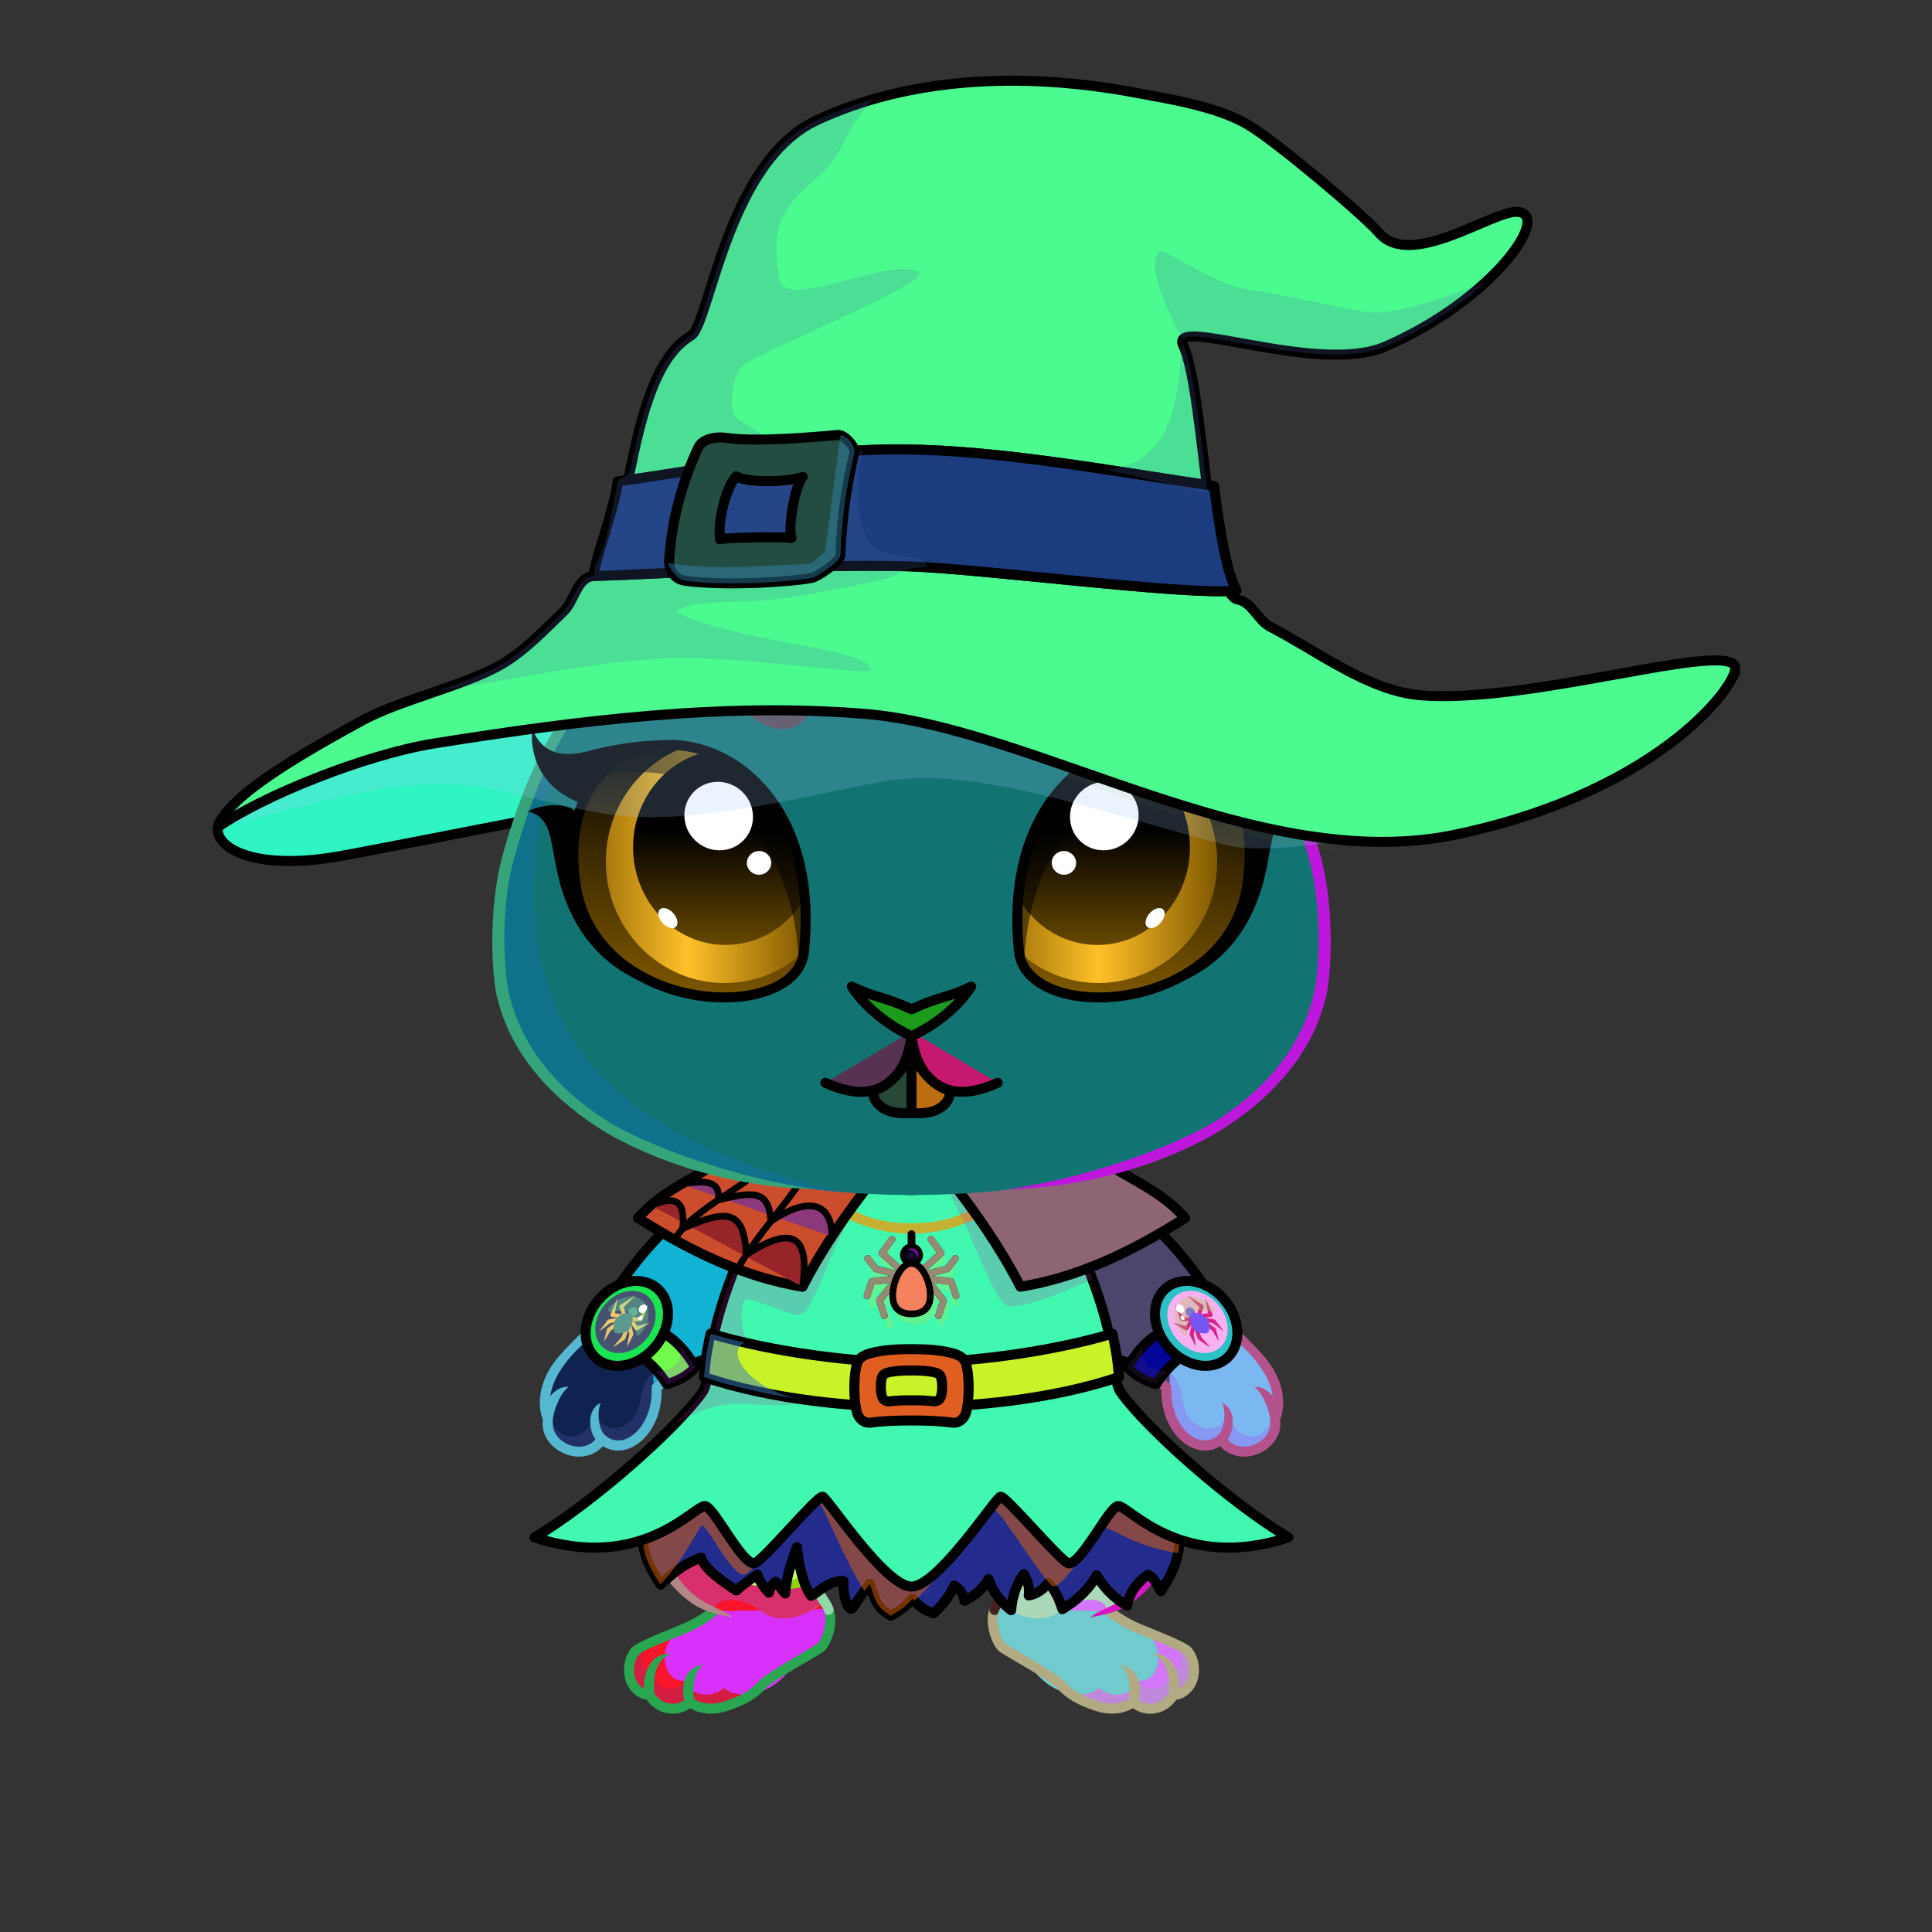 <svg xmlns="http://www.w3.org/2000/svg" xmlns:xlink="http://www.w3.org/1999/xlink" style="shape-rendering:geometricPrecision; text-rendering:geometricPrecision; image-rendering:optimizeQuality; fill-rule:evenodd; clip-rule:evenodd" version="1.1" viewBox="0 0 29000 29000" xml:space="preserve"><rect x="0" y="0" width="29000" height="29000" fill="#333333" stroke="none"/><defs><style type="text/css">.NecklaceWitch-Mediumfil6 {fill:black;fill-opacity:0.502}
.NecklaceWitch-Mediumfil51 {fill:url(#NecklaceWitch-Mediumid2)}
.NecklaceWitch-Mediumfil33 {fill:#75B8FF;fill-opacity:0.2}
.NecklaceWitch-Mediumfil37 {fill:black;fill-rule:nonzero}
.NecklaceWitch-Mediumfil38 {fill:black}
.NecklaceWitch-Mediumfil1 {fill:black;fill-opacity:0.2}
.NecklaceWitch-Mediumfil53 {fill:url(#NecklaceWitch-Mediumid29)}
.NecklaceWitch-Mediumfil49 {fill:#FFE9B0;fill-opacity:0.502}
.NecklaceWitch-Mediumfil54 {fill:url(#NecklaceWitch-Mediumid4)}
.NecklaceWitch-Mediumfil35 {fill:#FFC46B;fill-opacity:0.4}
.NecklaceWitch-Mediumfil55 {fill:url(#NecklaceWitch-Mediumid228);fill-rule:nonzero}
.NecklaceWitch-Mediumfil56 {fill:url(#NecklaceWitch-Mediumid229);fill-rule:nonzero}
.NecklaceWitch-Mediumfil57 {fill:url(#NecklaceWitch-Mediumid5)}
.NecklaceWitch-Mediumfil42 {fill:#FFF5FE;fill-opacity:0.502}
.NecklaceWitch-Mediumfil43 {fill:#FFC7FE;fill-opacity:0.6}
.NecklaceWitch-Mediumfil44 {fill:#4C0A66;fill-opacity:0.502}
.NecklaceWitch-Mediumfil58 {fill:url(#NecklaceWitch-Mediumid36)}
.NecklaceWitch-Mediumfil46 {fill:#FFC7FE}
.NecklaceWitch-Mediumfil50 {fill:url(#NecklaceWitch-Mediumid3)}
.NecklaceWitch-Mediumstr0 {stroke:black;stroke-width:150;stroke-linecap:round;stroke-linejoin:round}
.NecklaceWitch-Mediumfil7 {fill:none}
.NecklaceWitch-Mediumfil52 {fill:url(#NecklaceWitch-Mediumid6)}
.NecklaceWitch-Mediumstr2 {stroke:black;stroke-width:100;stroke-linecap:round;stroke-linejoin:round}
.NecklaceWitch-Mediumstr3 {stroke:black;stroke-width:100}
.NecklaceWitch-Mediumfil59 {fill:url(#NecklaceWitch-Mediumid150)}
.BraceletSpider-Mediumfil1 {fill:black;fill-opacity:0.2}
.BraceletSpider-Mediumfil160 {fill:url(#BraceletSpider-Mediumid219)}
.BraceletSpider-Mediumfil152 {fill:#471C00;fill-rule:nonzero}
.BraceletSpider-Mediumfil153 {fill:#471C00}
.BraceletSpider-Mediumfil154 {fill:#FFD875;fill-opacity:0.302}
.BraceletSpider-Mediumfil13 {fill:white}
.BraceletSpider-Mediumfil163 {fill:url(#BraceletSpider-Mediumid224)}
.BraceletSpider-Mediumfil158 {fill:url(#BraceletSpider-Mediumid14)}
.BraceletSpider-Mediumstr0 {stroke:black;stroke-width:150;stroke-linecap:round;stroke-linejoin:round}
.BraceletSpider-Mediumfil159 {fill:url(#BraceletSpider-Mediumid80)}
.BraceletSpider-Mediumfil161 {fill:url(#BraceletSpider-Mediumid41)}
.BraceletSpider-Mediumfil162 {fill:url(#BraceletSpider-Mediumid112)}
.HatWitchBack-Bigfil197 {fill:url(#HatWitchBack-Bigid59)}
.HatWitchBack-Bigstr0 {stroke:black;stroke-width:150;stroke-linecap:round;stroke-linejoin:round}
.HatWitch-Bigfil1 {fill:black;fill-opacity:0.2}
.HatWitch-Bigfil198 {fill:url(#HatWitch-Bigid96)}
.HatWitch-Bigfil186 {fill:#7DC4FC;fill-opacity:0.051}
.HatWitch-Bigfil187 {fill:#B2DEFF;fill-opacity:0.2}
.HatWitch-Bigfil199 {fill:url(#HatWitch-Bigid46)}
.HatWitch-Bigfil189 {fill:#FFD18C}
.HatWitch-Bigfil190 {fill:#FFD18C;fill-opacity:0.2}
.HatWitch-Bigfil192 {fill:black;fill-opacity:0.4}
.HatWitch-Bigfil7 {fill:none}
.HatWitch-Bigstr0 {stroke:black;stroke-width:150;stroke-linecap:round;stroke-linejoin:round}
.HatWitch-Bigfil200 {fill:url(#HatWitch-Bigid114)}
.HairBack-Rabbit0fil0 {fill:none}
    
.RightFoot-Rabbit0fil27 {fill:#f2ebf3}
    
.RightFoot-Rabbit0fil10 {fill:black;fill-opacity:0.2}
    
.RightFoot-Rabbit0fil0 {fill:none}
    
.RightFoot-Rabbit0fil28 {fill:black;fill-rule:nonzero}
    
.RightLeg-Rabbit0fil31 {fill:url(#RightLeg-Rabbit0id13)}
    
.RightLeg-Rabbit0fil27 {fill:#f2ebf3}
    
.RightLeg-Rabbit0fil28 {fill:black;fill-rule:nonzero}
    
.RightLeg-Rabbit0fil10 {fill:black;fill-opacity:0.2}
    
.LeftFoot-Rabbit0fil27 {fill:#f2ebf3}
    
.LeftFoot-Rabbit0fil10 {fill:black;fill-opacity:0.2}
    
.LeftFoot-Rabbit0fil0 {fill:none}
    
.LeftFoot-Rabbit0fil28 {fill:black;fill-rule:nonzero}
    
.LeftLeg-Rabbit0fil39 {fill:url(#LeftLeg-Rabbit0id6)}
    
.LeftLeg-Rabbit0fil27 {fill:#f2ebf3}
    
.LeftLeg-Rabbit0fil10 {fill:black;fill-opacity:0.2}
    
.LeftLeg-Rabbit0fil28 {fill:black;fill-rule:nonzero}
    
.RightHand-Rabbit0fil46 {fill:url(#RightHand-Rabbit0id27)}
    
.RightHand-Rabbit0fil10 {fill:black;fill-opacity:0.2}
    
.RightHand-Rabbit0fil0 {fill:none}
    
.RightHand-Rabbit0str0 {stroke:black;stroke-width:150;stroke-linecap:round;stroke-linejoin:round;stroke-miterlimit:22.926}
    
.RightPaw-Rabbit0fil27 {fill:#f2ebf3}
    
.RightPaw-Rabbit0fil10 {fill:black;fill-opacity:0.2}
    
.RightPaw-Rabbit0fil28 {fill:black;fill-rule:nonzero}
    
.LeftHand-Rabbit0fil52 {fill:url(#LeftHand-Rabbit0id173)}
    
.LeftHand-Rabbit0fil10 {fill:black;fill-opacity:0.2}
    
.LeftHand-Rabbit0fil0 {fill:none}
    
.LeftHand-Rabbit0str0 {stroke:black;stroke-width:150;stroke-linecap:round;stroke-linejoin:round;stroke-miterlimit:22.926}
    
.Body-Rabbit0fil58 {fill:url(#Body-Rabbit0id42)}
    
.Body-Rabbit0fil10 {fill:black;fill-opacity:0.2}
    
.Body-Rabbit0fil28 {fill:black;fill-rule:nonzero}
    
.Body-Rabbit0fil59 {fill:url(#Body-Rabbit0id23)}
    
.LeftPaw-Rabbit0fil27 {fill:#f2ebf3}
    
.LeftPaw-Rabbit0fil10 {fill:black;fill-opacity:0.2}
    
.LeftPaw-Rabbit0fil28 {fill:black;fill-rule:nonzero}
    
.Head-Rabbit0fil168 {fill:url(#Head-Rabbit0id47)}
    
.Head-Rabbit0fil10 {fill:black;fill-opacity:0.2}
    
.Head-Rabbit0fil28 {fill:black;fill-rule:nonzero}
    
.Mouth-Rabbit0fil0 {fill:none}
    
.Mouth-Rabbit0str0 {stroke:black;stroke-width:150;stroke-linecap:round;stroke-linejoin:round;stroke-miterlimit:22.926}
    
.Mouth-Rabbit0fil186 {fill:url(#Mouth-Rabbit0id82)}
    
.Mouth-Rabbit0fil187 {fill:url(#Mouth-Rabbit0id88)}
    
.EyesClosed-Rabbit2fil192 {fill:black}
    
.EyesClosed-Rabbit2fil207 {fill:#715a66}
    
.EyesClosed-Rabbit2fil10 {fill:black;fill-opacity:0.2}
    
.Eyes-Rabbit2fil192 {fill:black}
    
.Eyes-Rabbit2fil223 {fill:url(#Eyes-Rabbit2id243)}
    
.Eyes-Rabbit2fil224 {fill:url(#Eyes-Rabbit2id204)}
    
.Eyes-Rabbit2fil225 {fill:url(#Eyes-Rabbit2id104)}
    
.Eyes-Rabbit2fil189 {fill:black;fill-opacity:0.502}
    
.Eyes-Rabbit2fil0 {fill:none}
    
.Eyes-Rabbit2str0 {stroke:black;stroke-width:150;stroke-linecap:round;stroke-linejoin:round;stroke-miterlimit:22.926}
    
.Eyes-Rabbit2fil211 {fill:white}
    
.Eyes-Rabbit2fil226 {fill:url(#Eyes-Rabbit2id164)}
    
.Eyes-Rabbit2fil227 {fill:url(#Eyes-Rabbit2id203)}
    
.Eyes-Rabbit2fil228 {fill:url(#Eyes-Rabbit2id102)}
    
.Moustache-Rabbit0fil0 {fill:none}
    
.Nose-Rabbit0fil320 {fill:url(#Nose-Rabbit0id300)}
    
.Nose-Rabbit0str0 {stroke:black;stroke-width:150;stroke-linecap:round;stroke-linejoin:round;stroke-miterlimit:22.926}
    
</style><linearGradient gradientUnits="userSpaceOnUse" id="NecklaceWitch-Mediumid2" x1="8024.55" x2="19339.3" y1="20766.8" y2="20766.8">
   <stop offset="0" style="stop-opacity:1; stop-color:#060B14"/>
   <stop offset="0.49" style="stop-opacity:1; stop-color:#363F57"/>
   <stop offset="1" style="stop-opacity:1; stop-color:#131824"/>
  </linearGradient><linearGradient gradientUnits="userSpaceOnUse" id="NecklaceWitch-Mediumid29" x1="14825.5" x2="17222" xlink:href="#NecklaceWitch-Mediumid6" y1="17431" y2="19126.1">
  </linearGradient><linearGradient gradientUnits="userSpaceOnUse" id="NecklaceWitch-Mediumid4" x1="10564" x2="16799.8" y1="20570.8" y2="20570.8">
   <stop offset="0" style="stop-opacity:1; stop-color:#58220E"/>
   <stop offset="0.459" style="stop-opacity:1; stop-color:#FF8330"/>
   <stop offset="0.549" style="stop-opacity:1; stop-color:#FFB752"/>
   <stop offset="0.651" style="stop-opacity:1; stop-color:#FF8229"/>
   <stop offset="1" style="stop-opacity:1; stop-color:#5E2507"/>
  </linearGradient><radialGradient cx="13681.9" cy="19174.8" fx="13681.9" fy="19174.8" gradientTransform="matrix(1 -0 -0 0.868 0 2531)" gradientUnits="userSpaceOnUse" id="NecklaceWitch-Mediumid228" r="717.89" xlink:href="#NecklaceWitch-Mediumid227">
  </radialGradient><radialGradient cx="13681.9" cy="18838.3" fx="13681.9" fy="18838.3" gradientTransform="matrix(1 -0 -0 1 0 0)" gradientUnits="userSpaceOnUse" id="NecklaceWitch-Mediumid229" r="115.68" xlink:href="#NecklaceWitch-Mediumid227">
  </radialGradient><linearGradient gradientUnits="objectBoundingBox" id="NecklaceWitch-Mediumid5" x1="18.795%" x2="81.205%" y1="88.173%" y2="11.827%">
   <stop offset="0" style="stop-opacity:1; stop-color:#511C96"/>
   <stop offset="1" style="stop-opacity:1; stop-color:#D482CA"/>
  </linearGradient><linearGradient gradientUnits="objectBoundingBox" id="NecklaceWitch-Mediumid36" x1="22.724%" x2="77.276%" y1="9.379%" y2="90.621%">
   <stop offset="0" style="stop-opacity:1; stop-color:#591B82"/>
   <stop offset="1" style="stop-opacity:1; stop-color:#FFA1F4"/>
  </linearGradient><linearGradient gradientUnits="userSpaceOnUse" id="NecklaceWitch-Mediumid3" x1="9643" x2="17704" y1="22715.5" y2="22715.5">
   <stop offset="0" style="stop-opacity:1; stop-color:#58220E"/>
   <stop offset="0.612" style="stop-opacity:1; stop-color:#FF8330"/>
   <stop offset="1" style="stop-opacity:1; stop-color:#5E2507"/>
  </linearGradient><linearGradient gradientUnits="userSpaceOnUse" id="NecklaceWitch-Mediumid150" x1="13017.3" x2="14346.6" xlink:href="#NecklaceWitch-Mediumid77" y1="21094.2" y2="20512.7">
  </linearGradient><radialGradient cx="17975.5" cy="19843" fx="17975.5" fy="19843" gradientTransform="matrix(-0.845 0.718 0.912 1.062 15066 -14138)" gradientUnits="userSpaceOnUse" id="BraceletSpider-Mediumid219" r="364.32">
   <stop offset="0" style="stop-opacity:1; stop-color:#FDCC60"/>
   <stop offset="0.502" style="stop-opacity:1; stop-color:#FFA442"/>
   <stop offset="1" style="stop-opacity:1; stop-color:#521E00"/>
  </radialGradient><radialGradient cx="9388.35" cy="19843" fx="9388.35" fy="19843" gradientTransform="matrix(0.845 0.718 -0.912 1.062 19554 -7969)" gradientUnits="userSpaceOnUse" id="BraceletSpider-Mediumid224" r="364.32" xlink:href="#BraceletSpider-Mediumid219">
  </radialGradient><linearGradient gradientUnits="userSpaceOnUse" id="BraceletSpider-Mediumid14" x1="17075.4" x2="17695.8" y1="20091" y2="20670.1">
   <stop offset="0" style="stop-opacity:1; stop-color:#2E2323"/>
   <stop offset="0.349" style="stop-opacity:1; stop-color:#413837"/>
   <stop offset="0.588" style="stop-opacity:1; stop-color:#A79A96"/>
   <stop offset="0.761" style="stop-opacity:1; stop-color:#726765"/>
   <stop offset="1" style="stop-opacity:1; stop-color:#FFF7EB"/>
  </linearGradient><linearGradient gradientUnits="userSpaceOnUse" id="BraceletSpider-Mediumid80" x1="18565.6" x2="17344.7" y1="19973.8" y2="19755.8">
   <stop offset="0" style="stop-opacity:1; stop-color:#2E2323"/>
   <stop offset="0.149" style="stop-opacity:1; stop-color:#6D6261"/>
   <stop offset="0.322" style="stop-opacity:1; stop-color:#413837"/>
   <stop offset="0.588" style="stop-opacity:1; stop-color:#A79A96"/>
   <stop offset="0.69" style="stop-opacity:1; stop-color:#726765"/>
   <stop offset="1" style="stop-opacity:1; stop-color:#FFF7EB"/>
  </linearGradient><linearGradient gradientUnits="userSpaceOnUse" id="BraceletSpider-Mediumid41" x1="9668" x2="10288.5" xlink:href="#BraceletSpider-Mediumid14" y1="20091" y2="20670.1">
  </linearGradient><linearGradient gradientUnits="userSpaceOnUse" id="BraceletSpider-Mediumid112" x1="8798.26" x2="10019.1" xlink:href="#BraceletSpider-Mediumid80" y1="19973.8" y2="19755.8">
  </linearGradient><linearGradient gradientUnits="userSpaceOnUse" id="HatWitchBack-Bigid59" x1="4383.75" x2="24928" xlink:href="#HatWitchBack-Bigid45" y1="10291.7" y2="12573.4">
  </linearGradient><linearGradient gradientUnits="userSpaceOnUse" id="HatWitch-Bigid96" x1="11038.3" x2="18286.1" xlink:href="#HatWitch-Bigid47" y1="13542.1" y2="306.74">
  </linearGradient><linearGradient gradientUnits="userSpaceOnUse" id="HatWitch-Bigid46" x1="9149.05" x2="18314.4" y1="7507.42" y2="8111.88">
   <stop offset="0" style="stop-opacity:1; stop-color:#58220E"/>
   <stop offset="0.459" style="stop-opacity:1; stop-color:#F2690E"/>
   <stop offset="0.549" style="stop-opacity:1; stop-color:#FFB73B"/>
   <stop offset="0.651" style="stop-opacity:1; stop-color:#FF8630"/>
   <stop offset="1" style="stop-opacity:1; stop-color:#5E2507"/>
  </linearGradient><linearGradient gradientUnits="userSpaceOnUse" id="HatWitch-Bigid114" x1="10232.9" x2="12637.8" xlink:href="#HatWitch-Bigid77" y1="8137.38" y2="7147.96">
  </linearGradient><linearGradient gradientUnits="objectBoundingBox" id="RightLeg-Rabbit0id13" x1="50%" x2="50%" xlink:href="#RightLeg-Rabbit0id6" y1="105.828%" y2="0%">
  </linearGradient><linearGradient gradientUnits="objectBoundingBox" id="LeftLeg-Rabbit0id6" x1="50%" x2="50%" y1="105.828%" y2="0%">
   <stop offset="0" style="stop-opacity:1; stop-color:#dedede"/>
   <stop offset="0.439" style="stop-opacity:1; stop-color:#dedede"/>
   <stop offset="1" style="stop-opacity:1; stop-color:#c5b9c0"/>
  </linearGradient><linearGradient gradientUnits="objectBoundingBox" id="RightHand-Rabbit0id27" x1="34.059%" x2="65.941%" xlink:href="#RightHand-Rabbit0id26" y1="2.366%" y2="97.634%">
  </linearGradient><linearGradient gradientUnits="objectBoundingBox" id="LeftHand-Rabbit0id173" x1="73.727%" x2="26.114%" xlink:href="#LeftHand-Rabbit0id26" y1="4.016%" y2="96.235%">
  </linearGradient><linearGradient gradientUnits="objectBoundingBox" id="Body-Rabbit0id42" x1="50%" x2="50%" y1="2.16557e-14%" y2="100%">
   <stop offset="0" style="stop-opacity:1; stop-color:#9e8d97"/>
   <stop offset="0.031" style="stop-opacity:1; stop-color:#9e8d97"/>
   <stop offset="0.529" style="stop-opacity:1; stop-color:#c5b9c0"/>
   <stop offset="1" style="stop-opacity:1; stop-color:#dedede"/>
  </linearGradient><linearGradient gradientUnits="userSpaceOnUse" id="Body-Rabbit0id23" x1="13681.92" x2="13681.92" y1="22974.87" y2="18143.76">
   <stop offset="0" style="stop-opacity:1; stop-color:#f2ebf3"/>
   <stop offset="0.659" style="stop-opacity:1; stop-color:#f2ebf3"/>
   <stop offset="1" style="stop-opacity:1; stop-color:#e3d3e6"/>
  </linearGradient><linearGradient gradientUnits="objectBoundingBox" id="Head-Rabbit0id47" x1="50%" x2="50%" xlink:href="#Head-Rabbit0id39" y1="100%" y2="0%">
  </linearGradient><linearGradient gradientUnits="userSpaceOnUse" id="Mouth-Rabbit0id82" x1="13394.97" x2="13394.97" xlink:href="#Mouth-Rabbit0id81" y1="15799.54" y2="16710.95">
  </linearGradient><linearGradient gradientUnits="userSpaceOnUse" id="Mouth-Rabbit0id88" x1="13968.9" x2="13968.9" xlink:href="#Mouth-Rabbit0id81" y1="15799.54" y2="16710.95">
  </linearGradient><linearGradient gradientUnits="userSpaceOnUse" id="Eyes-Rabbit2id243" x1="16829.46" x2="17237.98" xlink:href="#Eyes-Rabbit2id41" y1="15020.64" y2="11164.6">
  </linearGradient><linearGradient gradientUnits="userSpaceOnUse" id="Eyes-Rabbit2id204" x1="14704.19" x2="18270.51" xlink:href="#Eyes-Rabbit2id85" y1="12932.78" y2="12932.78">
  </linearGradient><linearGradient gradientUnits="userSpaceOnUse" id="Eyes-Rabbit2id104" x1="16575.69" x2="16575.69" xlink:href="#Eyes-Rabbit2id84" y1="11289.78" y2="14184.01">
  </linearGradient><linearGradient gradientUnits="userSpaceOnUse" id="Eyes-Rabbit2id164" x1="10164.13" x2="10572.65" xlink:href="#Eyes-Rabbit2id41" y1="15020.64" y2="11164.6">
  </linearGradient><linearGradient gradientUnits="userSpaceOnUse" id="Eyes-Rabbit2id203" x1="8527.24" x2="12093.55" xlink:href="#Eyes-Rabbit2id85" y1="12932.78" y2="12932.78">
  </linearGradient><linearGradient gradientUnits="userSpaceOnUse" id="Eyes-Rabbit2id102" x1="10788.19" x2="10788.19" xlink:href="#Eyes-Rabbit2id84" y1="11289.78" y2="14184.01">
  </linearGradient><linearGradient gradientUnits="userSpaceOnUse" id="Nose-Rabbit0id300" x1="12846.46" x2="12948.19" y1="14801.53" y2="15641.16">
   <stop offset="0" style="stop-opacity:1; stop-color:#FFCCCC"/>
   <stop offset="1" style="stop-opacity:1; stop-color:#DB9092"/>
  </linearGradient><linearGradient gradientUnits="userSpaceOnUse" id="NecklaceWitch-Mediumid6" x1="10141.8" x2="12538.3" y1="17431" y2="19126.1">
   <stop offset="0" style="stop-opacity:1; stop-color:#58220E"/>
   <stop offset="0.612" style="stop-opacity:1; stop-color:#FF8330"/>
   <stop offset="1" style="stop-opacity:1; stop-color:#FFBE4F"/>
  </linearGradient><radialGradient cx="13681.9" cy="20052.2" fx="13681.9" fy="20052.2" gradientTransform="matrix(1 -0 -0 0.868 0 2647)" gradientUnits="userSpaceOnUse" id="NecklaceWitch-Mediumid227" r="717.89">
   <stop offset="0" style="stop-opacity:1; stop-color:#1B114A"/>
   <stop offset="1" style="stop-opacity:1; stop-color:black"/>
  </radialGradient><linearGradient gradientUnits="userSpaceOnUse" id="NecklaceWitch-Mediumid77" x1="10543.3" x2="12788" y1="10429.8" y2="9495.53">
   <stop offset="0" style="stop-opacity:1; stop-color:#5E5050"/>
   <stop offset="0.251" style="stop-opacity:1; stop-color:#A79A96"/>
   <stop offset="0.471" style="stop-opacity:1; stop-color:#726765"/>
   <stop offset="1" style="stop-opacity:1; stop-color:#FFF7EB"/>
  </linearGradient><linearGradient gradientUnits="userSpaceOnUse" id="HatWitchBack-Bigid45" x1="4299.37" x2="25012.7" y1="11771.7" y2="11771.7">
   <stop offset="0" style="stop-opacity:1; stop-color:#FF8330"/>
   <stop offset="0.278" style="stop-opacity:1; stop-color:#031226"/>
   <stop offset="1" style="stop-opacity:1; stop-color:#02070F"/>
  </linearGradient><linearGradient gradientUnits="userSpaceOnUse" id="HatWitch-Bigid47" x1="11329.8" x2="17993.8" y1="13738" y2="1318.63">
   <stop offset="0" style="stop-opacity:1; stop-color:#101824"/>
   <stop offset="0.49" style="stop-opacity:1; stop-color:#2E323D"/>
   <stop offset="1" style="stop-opacity:1; stop-color:#50607A"/>
  </linearGradient><linearGradient gradientUnits="userSpaceOnUse" id="HatWitch-Bigid77" x1="10543.3" x2="12788" y1="10429.8" y2="9495.53">
   <stop offset="0" style="stop-opacity:1; stop-color:#5E5050"/>
   <stop offset="0.251" style="stop-opacity:1; stop-color:#A79A96"/>
   <stop offset="0.471" style="stop-opacity:1; stop-color:#726765"/>
   <stop offset="1" style="stop-opacity:1; stop-color:#FFF7EB"/>
  </linearGradient><linearGradient gradientUnits="objectBoundingBox" id="RightLeg-Rabbit0id6" x1="50%" x2="50%" y1="105.828%" y2="0%">
   <stop offset="0" style="stop-opacity:1; stop-color:#dedede"/>
   <stop offset="0.439" style="stop-opacity:1; stop-color:#dedede"/>
   <stop offset="1" style="stop-opacity:1; stop-color:#c5b9c0"/>
  </linearGradient><linearGradient gradientUnits="userSpaceOnUse" id="RightHand-Rabbit0id26" x1="16087.42" x2="17274.71" y1="17785.04" y2="20860.85">
   <stop offset="0" style="stop-opacity:1; stop-color:#9e8d97"/>
   <stop offset="0.878" style="stop-opacity:1; stop-color:#c5b9c0"/>
   <stop offset="1" style="stop-opacity:1; stop-color:#c5b9c0"/>
  </linearGradient><linearGradient gradientUnits="userSpaceOnUse" id="LeftHand-Rabbit0id26" x1="16087.42" x2="17274.71" y1="17785.04" y2="20860.85">
   <stop offset="0" style="stop-opacity:1; stop-color:#9e8d97"/>
   <stop offset="0.878" style="stop-opacity:1; stop-color:#c5b9c0"/>
   <stop offset="1" style="stop-opacity:1; stop-color:#c5b9c0"/>
  </linearGradient><linearGradient gradientUnits="userSpaceOnUse" id="Head-Rabbit0id39" x1="13686.09" x2="13686.08" y1="17936.72" y2="7484.8">
   <stop offset="0" style="stop-opacity:1; stop-color:#9e8d97"/>
   <stop offset="0.4" style="stop-opacity:1; stop-color:#c5b9c0"/>
   <stop offset="1" style="stop-opacity:1; stop-color:#dedede"/>
  </linearGradient><linearGradient gradientUnits="userSpaceOnUse" id="Mouth-Rabbit0id81" x1="13402.39" x2="13402.39" y1="15588.37" y2="16582.43">
   <stop offset="0" style="stop-opacity:1; stop-color:#D6D6D6"/>
   <stop offset="0.6" style="stop-opacity:1; stop-color:white"/>
   <stop offset="1" style="stop-opacity:1; stop-color:#f2ebf3"/>
  </linearGradient><linearGradient gradientUnits="userSpaceOnUse" id="Eyes-Rabbit2id41" x1="17102.45" x2="17102.45" y1="15038.45" y2="11047.09">
   <stop offset="0" style="stop-opacity:1; stop-color:#805900"/>
   <stop offset="1" style="stop-opacity:1; stop-color:black"/>
  </linearGradient><linearGradient gradientUnits="userSpaceOnUse" id="Eyes-Rabbit2id85" x1="8896.68" x2="12138.14" y1="13030.37" y2="13030.37">
   <stop offset="0" style="stop-opacity:1; stop-color:#805900"/>
   <stop offset="0.502" style="stop-opacity:1; stop-color:#ffc029"/>
   <stop offset="1" style="stop-opacity:1; stop-color:#805900"/>
  </linearGradient><linearGradient gradientUnits="userSpaceOnUse" id="Eyes-Rabbit2id84" x1="16563.56" x2="16563.56" y1="11311.33" y2="14277.21">
   <stop offset="0" style="stop-opacity:1; stop-color:black"/>
   <stop offset="0.4" style="stop-opacity:1; stop-color:black"/>
   <stop offset="1" style="stop-opacity:1; stop-color:#664700"/>
  </linearGradient></defs><g id="HatWitchBack-Big">
 <animateTransform additive="sum" attributeName="transform" dur="10" repeatCount="indefinite" type="translate" values="0;0 200;0;0 200;0;0 200;0;0 200;0"/>
  <path class="HatWitchBack-Bigfil197 HatWitchBack-Bigstr0" d="M21294 12176c2758,275 4872,-2046 4745,-2096 -592,-232 -3954,1426 -6025,1408 -2636,-22 -5145,-1356 -7778,-1526 -1762,-114 -3536,250 -5237,688 -1275,328 -2809,645 -3662,1628 -285,330 297,847 1810,565 2684,-499 4918,-1034 7652,-1173 2748,-139 5169,173 8495,506z" style="fill:#2ff5c4"/>
 </g><g id="HairBack-Rabbit0">
  <animateTransform additive="sum" attributeName="transform" dur="10" repeatCount="indefinite" type="translate" values="0;0 200;0;0 200;0;0 200;0;0 200;0"/>
  <rect class="HairBack-Rabbit0fil0" height="889.5" width="889.5" x="13237.19" y="6589.66"/>
 </g><g id="RightFoot-Rabbit0">
  <path class="RightFoot-Rabbit0fil27" d="M17611.19 25439.21c-123.56,214.04 -403.48,285.33 -610.7,105.88 -70.65,70.23 -293.11,185.78 -526.32,65.76 -538.29,-277.03 -1055.04,-639.06 -1398.31,-887.33 -220.49,-159.46 -188.05,-525.91 -70.64,-700.58 363.68,340.29 782.66,-165.21 1075.55,-247.93 373.84,-101.68 736.94,157.82 534.63,412.54 198.78,95.76 1024.55,447.2 1177.27,620.9 168.78,191.95 120.75,630.76 -181.48,630.76z" style="fill:#d377f8"/>
  <path class="RightFoot-Rabbit0fil10" d="M17619.89 25467.81c-123.56,214.04 -392.89,285.33 -600.11,105.88 -263.27,261.71 -916.66,-12.43 -1207.68,-387.7 -314.79,-217.24 -676.79,-421.62 -795.64,-500.03 -156.12,-103 -53.19,-398.33 -20.96,-584.15 17.85,-13.98 36.32,-26.67 55.45,-37.83 -59.89,533.31 1968.85,1766.03 1957.44,1098.35 213.34,341.57 585.05,186.16 533.82,-150.27 126.71,133.91 271.29,-14.39 142.78,-274 182.48,62.12 215.54,288.03 209.67,440.56 -17.28,153.49 -106.7,289.19 -274.77,289.19z" style="fill:#6ed96d"/>
  <path class="RightFoot-Rabbit0fil0" d="M16655.48 24185.7c277.12,231.33 479.91,239.56 632.6,413.23 168.75,191.92 120.75,630.76 -181.48,630.76 -123.56,214.04 -403.48,285.33 -610.7,105.88 -70.65,70.23 -276.53,145.76 -526.32,65.76 -409.3,-131.08 -519.97,-488.94 -871.1,-725.96 -156.04,-105.33 -138.82,-331.38 -109.24,-523.93" style="fill:#6fcbcd"/>
  <path class="RightFoot-Rabbit0fil28" d="M16703.53 24128.28c-32.23,14.49 -151.74,68.29 -96.1,114.84 143.13,119.49 265.97,181.45 373.06,235.47 99.11,49.99 720.41,275.03 788.45,352.42 80.91,92.01 97.3,255.88 55.21,369.54 -18.07,48.79 -77.99,123.14 -125.37,147 7.55,-268.78 -114.77,-534.12 -402.24,-526.25 186.74,95.17 268.32,253.8 247.69,592.25 -49.04,79.15 -127.69,137.43 -219.87,155.2 -79.73,15.37 -160.2,-1.74 -228.24,-45.5 38.29,-218.05 10.29,-483.64 -289.14,-537.54 139.24,98.32 162.69,330.02 141.92,510.69 -31.45,29.61 -97.92,60.43 -188.69,71.77 -74.89,9.35 -163.69,4.41 -259.78,-26.36 -221.4,-70.9 -389.39,-150.77 -526.67,-306.64 -103.47,-117.46 -723.13,-457.1 -875.28,-559.8 -56.89,-38.4 -106.48,-200.43 -115.52,-274.13 -5.91,-48.16 -12.39,-90.93 -7.5,-133.2 3.75,-32.35 5.98,-48.97 23.54,-102.83 14.63,-97.52 -109.65,-115.23 -144.78,-21.39 -12.89,39.53 -20.74,74.23 -25.45,109.36 -7,52.14 -2.13,105.01 5.37,166.22 13.96,113.78 81.43,313.29 180.56,380.19 136.05,91.83 749.3,424.19 846.56,534.6 151.08,171.53 332.23,266.34 593.47,350 119.65,38.32 230.28,44.46 323.64,32.8 92.59,-11.56 170.46,-41.41 225.37,-75.73 103.09,69.99 225.69,98.3 348.74,74.57 124.29,-23.96 233.03,-98.13 304.52,-201.86 136.16,-15.63 261.32,-136.4 307.77,-261.86 61.19,-165.25 34.13,-386.54 -83.33,-520.12 -86.71,-98.62 -720.16,-329.8 -833.57,-387 -99.73,-50.31 -214.13,-108.01 -344.34,-216.71z" style="fill:#b2aa82"/>
 </g><g id="LeftFoot-Rabbit0">
  <path class="LeftFoot-Rabbit0fil27" d="M9752.69 25439.21c123.56,214.04 403.48,285.33 610.7,105.88 70.65,70.23 276.53,145.75 526.32,65.76 409.29,-131.08 1021.6,-618.6 1364.87,-866.87 220.49,-159.46 204.8,-507.21 104.08,-721.04 -363.68,340.29 -782.66,-165.21 -1075.55,-247.93 -373.84,-101.68 -736.94,157.82 -534.63,412.54 -198.78,95.76 -1024.55,447.2 -1177.27,620.9 -168.78,191.95 -120.75,630.76 181.48,630.76z" style="fill:#f8142a"/>
  <path class="LeftFoot-Rabbit0fil10" d="M9743.99 25467.81c123.56,214.04 392.89,285.33 600.11,105.88 263.27,261.71 916.66,-12.43 1207.68,-387.7 314.79,-217.24 676.79,-421.62 795.64,-500.03 156.12,-103 53.19,-398.33 20.96,-584.15 -17.85,-13.98 -36.32,-26.67 -55.45,-37.83 59.89,533.31 -1968.85,1766.03 -1957.44,1098.35 -213.34,341.57 -585.05,186.16 -533.82,-150.27 -126.71,133.91 -271.29,-14.39 -142.78,-274 -182.48,62.12 -215.54,288.03 -209.67,440.56 17.28,153.49 106.7,289.19 274.77,289.19z" style="fill:#3e449b"/>
  <path class="LeftFoot-Rabbit0fil0" d="M10708.4 24185.7c-277.12,231.33 -479.91,239.56 -632.6,413.23 -168.75,191.92 -120.75,630.76 181.48,630.76 123.56,214.04 403.48,285.33 610.7,105.88 70.65,70.23 276.53,145.76 526.32,65.76 409.3,-131.08 519.97,-488.94 871.1,-725.96 156.04,-105.33 138.82,-331.38 109.24,-523.93" style="fill:#d731fb"/>
  <path class="LeftFoot-Rabbit0fil28" d="M10660.35 24128.28c32.23,14.49 151.74,68.29 96.1,114.84 -143.13,119.49 -265.97,181.45 -373.06,235.47 -99.11,49.99 -720.41,275.03 -788.45,352.42 -80.91,92.01 -97.3,255.88 -55.21,369.54 18.07,48.79 77.99,123.14 125.37,147 -7.55,-268.78 114.77,-534.12 402.24,-526.25 -186.74,95.17 -268.32,253.8 -247.69,592.25 49.04,79.15 127.69,137.43 219.87,155.2 79.73,15.37 160.2,-1.74 228.24,-45.5 -38.29,-218.05 -10.29,-483.64 289.14,-537.54 -139.24,98.32 -162.69,330.02 -141.92,510.69 31.45,29.61 97.92,60.43 188.69,71.77 74.89,9.35 163.69,4.41 259.78,-26.36 221.4,-70.9 389.39,-150.77 526.67,-306.64 103.47,-117.46 723.13,-457.1 875.28,-559.8 56.89,-38.4 106.48,-200.43 115.52,-274.13 5.91,-48.16 12.39,-90.93 7.5,-133.2 -3.75,-32.35 -5.98,-48.97 -23.54,-102.83 -14.63,-97.52 109.65,-115.23 144.78,-21.39 12.89,39.53 20.74,74.23 25.45,109.36 7,52.14 2.13,105.01 -5.37,166.22 -13.96,113.78 -81.43,313.29 -180.56,380.19 -136.05,91.83 -749.3,424.19 -846.56,534.6 -151.08,171.53 -332.23,266.34 -593.47,350 -119.65,38.32 -230.28,44.46 -323.64,32.8 -92.59,-11.56 -170.46,-41.41 -225.37,-75.73 -103.09,69.99 -225.69,98.3 -348.74,74.57 -124.29,-23.96 -233.03,-98.13 -304.52,-201.86 -136.16,-15.63 -261.32,-136.4 -307.77,-261.86 -61.19,-165.25 -34.13,-386.54 83.33,-520.12 86.71,-98.62 720.16,-329.8 833.57,-387 99.73,-50.31 214.13,-108.01 344.34,-216.71z" style="fill:#29a650"/>
 </g><g id="RightLeg-Rabbit0">
  <path class="RightLeg-Rabbit0fil31" d="M13681.96 23259.3c350.13,0 1187.7,54.85 1405.45,467.27 87.55,165.82 -151.71,216.56 -84.09,308.83 214.87,221.86 637.04,349.26 895.5,148.38 312.37,-242.78 712.13,-231.34 719.72,-12.18 370.09,-264.31 864.16,-647.7 865.47,-1092.28 2.53,-860.67 -851.23,-1651.69 -1153.94,-1891.1 -621.48,859.57 -1470.39,1269.07 -2648.11,1328.08l0 743z" style="fill:#4be200"/>
  <path class="RightLeg-Rabbit0fil27" d="M15041.74 23686.98c95.88,103.18 -23.84,202.94 -38.42,358.42 214.87,221.86 637.05,349.26 895.5,148.38 312.37,-242.77 712.13,-231.34 719.72,-12.18 500.6,-357.52 1118.93,-754.49 755.85,-1660.39 -386.13,1194.45 -1463.35,1524.06 -2332.65,1165.77z" style="fill:#abd8b8"/>
  <path class="RightLeg-Rabbit0fil28" d="M16285.67 21248.32c474.85,376.94 1120.37,1042.59 1118.33,1735.75 -1.13,388.03 -178.15,727.78 -465.88,963.66 -200.45,164.33 -440.69,212.09 -574.07,330.27 171.14,-34.1 422.55,-72.82 630.16,-223.79 362.58,-263.67 557.8,-589.45 559.21,-1070.14 2.19,-736.68 -664.8,-1449.29 -1177.06,-1854.44l-46.29 58.59 -44.38 60.1 -0.02 0z" style="fill:#d616c1"/>
  <path class="RightLeg-Rabbit0fil10" d="M17375.94 23464.04c67.26,-148.73 106.69,-305.87 107.15,-464.07 2.29,-775.51 -724.56,-1425.03 -1053.4,-1726.35l-157.05 727.06c26.43,47.89 52.85,95.78 79.28,143.67 387.48,-413.26 1131.08,852.41 1024.02,1319.69z" style="fill:#fe17a3"/>
  <path class="RightLeg-Rabbit0fil28" d="M13681.96 23156.77c0,53.89 0,70.23 0,150.29 1.05,-0.09 369.66,-11.33 754.66,102.19 128.96,38.03 326.86,124.14 481.95,220.11 121.28,75.04 227.25,140.61 294.6,161.31 67.97,20.91 336.72,117.86 720.21,19.22 -408.62,-65.2 -515.39,-112.7 -675.71,-162 -47.86,-14.71 -146.31,-75.63 -259,-145.36 -162.97,-100.83 -370.1,-192.66 -519.34,-236.67 -413.86,-122.04 -796.24,-109.25 -797.37,-109.09z" style="fill:#f2fc25"/>
  <path class="RightLeg-Rabbit0fil28" d="M14852.37 24149.58c-6.63,40.77 19.98,82.54 60.75,89.17 40.77,6.63 59.9,0.68 77.73,-47.56 3.27,-19.88 35.74,-71.71 63.2,-114.07 105.22,-162.3 243.27,-375.23 -65.46,-578.32 -34.46,-22.65 -80.77,-13.08 -103.42,21.38 -22.65,34.46 -13.08,80.77 21.38,103.42 184.59,121.43 92.39,263.67 22.1,372.08 -36.56,56.4 -63.62,104.09 -76.28,153.9z" style="fill:#472021"/>
 </g><g id="LeftLeg-Rabbit0">
  <path class="LeftLeg-Rabbit0fil39" d="M13681.92 23259.3c-350.13,0 -1187.72,54.86 -1405.45,467.27 -87.54,165.8 123.6,236.81 55.98,329.08 -214.87,221.86 -622.19,269.45 -880.62,68.6 -312.34,-242.75 -743.45,-195.49 -751.04,23.67 -453.63,-190.83 -819.62,-624.03 -820.92,-1068.6 -2.52,-860.66 851.23,-1651.69 1153.94,-1891.1 621.48,859.57 1470.39,1269.07 2648.11,1328.08l0 743z" style="fill:#ccfd6a"/>
  <path class="LeftLeg-Rabbit0fil27" d="M12299.44 23686.98c-95.88,103.18 23.84,202.94 38.42,358.42 -214.87,221.86 -637.05,349.26 -895.5,148.38 -312.37,-242.77 -712.13,-231.34 -719.72,-12.18 -500.6,-357.52 -1118.93,-754.49 -755.85,-1660.39 386.13,1194.45 1463.35,1524.06 2332.65,1165.77z" style="fill:#d8306c"/>
  <path class="LeftLeg-Rabbit0fil10" d="M9987.94 23464.04c-67.26,-148.73 -106.69,-305.87 -107.15,-464.07 -2.29,-775.51 724.56,-1425.03 1053.4,-1726.35l157.05 727.06c-26.43,47.89 -52.85,95.78 -79.28,143.67 -387.48,-413.26 -1131.08,852.41 -1024.02,1319.69z" style="fill:#f577f2"/>
  <path class="LeftLeg-Rabbit0fil28" d="M13681.96 23156.77c0,53.89 0,70.23 0,150.29 -1.05,-0.09 -369.7,-11.33 -754.7,102.19 -128.96,38.03 -326.86,124.14 -481.95,220.11 -121.28,75.04 -227.25,140.61 -294.6,161.31 -67.97,20.91 -336.72,117.86 -720.21,19.22 408.62,-65.2 515.39,-112.7 675.71,-162 47.86,-14.71 146.31,-75.63 259,-145.36 162.97,-100.83 370.1,-192.66 519.34,-236.67 413.86,-122.04 796.28,-109.25 797.41,-109.09z" style="fill:#94d30a"/>
  <path class="LeftLeg-Rabbit0fil28" d="M12511.51 24149.58c6.63,40.77 -19.98,82.54 -60.75,89.17 -40.77,6.63 -59.9,0.68 -77.73,-47.56 -3.27,-19.88 -35.74,-71.71 -63.2,-114.07 -105.22,-162.3 -243.27,-375.23 65.46,-578.32 34.46,-22.65 80.77,-13.08 103.42,21.38 22.65,34.46 13.08,80.77 -21.38,103.42 -184.59,121.43 -92.39,263.67 -22.1,372.08 36.56,56.4 63.62,104.09 76.28,153.9z" style="fill:#8bdba6"/>
  <path class="LeftLeg-Rabbit0fil28" d="M11078.21 21248.32c-474.85,376.94 -1120.37,1042.59 -1118.33,1735.75 1.13,388.03 178.15,727.78 465.88,963.66 200.45,164.33 440.69,212.09 574.07,330.27 -171.14,-34.1 -422.55,-72.82 -630.16,-223.79 -362.58,-263.67 -557.8,-589.45 -559.21,-1070.14 -2.19,-736.68 664.8,-1449.29 1177.06,-1854.44l46.29 58.59 44.38 60.1 0.02 0z" style="fill:#b48787"/>
 </g><g id="RightHand-Rabbit0">
  <animateTransform additive="sum" attributeName="transform" dur="10" repeatCount="indefinite" type="translate" values="0;0 200;0;0 200;0;0 200;0;0 200;0"/>
  <path class="RightHand-Rabbit0fil46" d="M16231.2 17708.66c1006.56,345.42 1818.61,1401.79 2256.58,2165.43 288.88,503.69 -636.05,1265.03 -911.19,1013.52 -627.05,-573.17 -1208.37,-619.78 -1688.45,-542.15 -741.88,119.97 -1352.69,-1920.87 -930.81,-2545.29 421.91,-21.63 933.51,-40.49 1273.87,-91.51z" style="fill:#c0acf9"/>
  <path class="RightHand-Rabbit0fil10" d="M17511.96 20830.3c-602.27,-518.8 -1160.28,-559.8 -1623.82,-484.84 -171.07,27.66 -335.13,-59.69 -481.2,-217.95 -325.13,-471.76 752.73,-1097.7 1038.62,-655.88 261.31,403.84 734.1,847.76 1111.39,1126.01 -1.79,93.3 16.27,193.39 -44.96,232.66l0 -0.01 -0.03 0.01z" style="fill:#c4b32f"/>
  <path class="RightHand-Rabbit0fil0 RightHand-Rabbit0str0" d="M16476.95 20332.96c340.18,46.54 711.15,199.54 1099.64,554.65 275.13,251.49 1152.89,-508.63 864.02,-1012.31 -437.96,-763.63 -1202.86,-1821.23 -2209.41,-2166.64 -90.05,-30.9 -171.83,-58.83 -246.03,-84.05" style="fill:#4b466c"/>
 </g><g id="LeftHand-Rabbit0">
   <animateTransform additive="sum" attributeName="transform" dur="10" repeatCount="indefinite" type="translate" values="0;0 200;0;0 200;0;0 200;0;0 200;0"/>
  <path class="LeftHand-Rabbit0fil52" d="M11132.64 17708.66c-1006.56,345.42 -1818.61,1401.79 -2256.58,2165.43 -288.88,503.69 636.05,1265.03 911.19,1013.52 627.05,-573.17 1208.37,-619.78 1688.45,-542.15 741.88,119.97 1352.69,-1920.87 930.81,-2545.29 -421.91,-21.63 -933.51,-40.49 -1273.87,-91.51z" style="fill:#ffedb8"/>
  <path class="LeftHand-Rabbit0fil10" d="M9851.88 20830.3c602.27,-518.8 1160.28,-559.8 1623.82,-484.84 171.07,27.66 335.13,-59.69 481.2,-217.95 325.13,-471.76 -752.73,-1097.7 -1038.62,-655.88 -261.31,403.84 -734.1,847.76 -1111.39,1126.01 1.79,93.3 -16.27,193.39 44.96,232.66l0 -0.01 0.03 0.01z" style="fill:#8a4eb7"/>
  <path class="LeftHand-Rabbit0fil0 LeftHand-Rabbit0str0" d="M10886.89 20332.96c-340.18,46.54 -711.15,199.54 -1099.64,554.65 -275.13,251.49 -1152.89,-508.63 -864.02,-1012.31 437.96,-763.63 1202.86,-1821.23 2209.41,-2166.64 90.05,-30.9 171.83,-58.83 246.03,-84.05" style="fill:#12b2d4"/>
 </g><g id="Body-Rabbit0">
   <animateTransform additive="sum" attributeName="transform" dur="10" repeatCount="indefinite" type="translate" values="0;0 200;0;0 200;0;0 200;0;0 200;0"/>
  <path class="Body-Rabbit0fil58" d="M13681.92 23134.87c-1547.89,0 -2751.5,-290.59 -2992.7,-1955.85 -146.87,-1014.04 390.42,-2286.86 991,-3419.88 634.24,80.29 1288.94,123.26 2001.7,142.31 712.76,-19.05 1367.46,-62.02 2001.7,-142.31 600.58,1133.02 1137.87,2405.84 991,3419.88 -241.2,1665.26 -1444.81,1955.85 -2992.7,1955.85z" style="fill:#e7aae5"/>
  <path class="Body-Rabbit0fil10" d="M12620.51 23067.29c-1015.93,-155.83 -1748.88,-628.88 -1931.29,-1888.27 -75.17,-519 28.96,-1105.79 228.98,-1706.93 -223.57,2000.42 401.77,3257.02 1702.31,3595.2z" style="fill:#93c934"/>
  <path class="Body-Rabbit0fil28" d="M11011.96 22144.35c-249.8,-320.87 -347.52,-640.99 -396.86,-954.78 -59.27,-376.93 -23.8,-997.6 184.1,-1319.31 -78.5,420.39 -93.5,905.22 -35.86,1298.21 50,340.9 103.32,571.56 248.62,975.88z" style="fill:#2638d4"/>
  <path class="Body-Rabbit0fil59" d="M13681.92 18224.34c-910.76,0 -1629.68,-343.53 -1974.1,388.03 -874.88,1858.28 -905.44,4362.5 1974.1,4362.5 2879.54,0 2848.98,-2504.22 1974.1,-4362.5 -344.42,-731.56 -1063.34,-388.03 -1974.1,-388.03z" style="fill:#d7e537"/>
  <path class="Body-Rabbit0fil10" d="M14743.33 23067.29c1015.93,-155.83 1748.88,-628.88 1931.29,-1888.27 75.17,-519 -28.96,-1105.79 -228.98,-1706.93 223.57,2000.42 -401.77,3257.02 -1702.31,3595.2z" style="fill:#4a4c99"/>
  <path class="Body-Rabbit0fil28" d="M16351.92 22144.35c249.8,-320.87 347.52,-640.99 396.86,-954.78 59.27,-376.93 23.8,-997.6 -184.1,-1319.31 78.5,420.39 93.5,905.22 35.86,1298.21 -50,340.9 -103.32,571.56 -248.62,975.88z" style="fill:#18e77f"/>
 </g><g id="RightPaw-Rabbit0">
  <animateTransform additive="sum" attributeName="transform" dur="10" repeatCount="indefinite" type="translate" values="0;0 200;0;0 200;0;0 200;0;0 200;0"/>
  <path class="RightPaw-Rabbit0fil27" d="M17500.83 20836.37c-31.01,671.59 506.32,1058.8 828,765.31 253.5,397.35 884.17,103.39 809.26,-292.5 203.13,-535.14 -266.24,-1035.76 -634.19,-1325.08 -198.11,-64.5 -364.18,-247.68 -461.85,44.06 -113.97,340.43 -156.85,278.81 -402.23,397.75 -163.53,79.26 -10.67,351.89 -138.99,410.46z" style="fill:#7bb8f1"/>
  <path class="RightPaw-Rabbit0fil10" d="M17500.83 20836.37c-31.01,671.59 506.32,1058.8 828,765.31 341.06,429.25 911,23.85 753.65,-292.7 -65.31,297.19 -520.59,407.83 -657.17,-118.23 -113.25,412.02 -522.03,237.66 -614.7,26.73 -95.14,-216.58 -44.81,-462.8 -253.66,-619.84 -1.8,93.31 16.28,193.4 -44.96,232.65l-0.16 0.1 -0.17 0.11c-1.48,0.93 -2.97,1.82 -4.53,2.69l-0.17 0.1 -0.18 0.09 -0.14 0.09 -0.03 0.01 -0.18 0.1 -0.17 0.09 -0.18 0.09c-1.69,0.92 -3.44,1.79 -5.25,2.61z" style="fill:#b819f1"/>
  <path class="RightPaw-Rabbit0fil28" d="M17436.91 20673.48c-79.39,-58.19 -167.86,62.52 -88.48,120.7 28.24,20.69 56.25,42.36 83.3,64.61 -3.93,302.02 99.68,551.64 246.17,712.18 55.54,60.86 117.82,109.47 183.4,143.86 145.9,76.49 311.53,82.65 453.24,-7.98 209.57,238.5 583.03,191.12 784.7,-34.27 86.01,-96.11 134.73,-220.26 115.83,-356.13 82.54,-234.31 46.25,-463.42 -52.44,-673.52 -132.46,-282 -402.86,-497.73 -588.08,-703.58 -33.5,-37.22 -180.19,-286.69 -214.16,-345.48 -58.56,-79 -178.69,10.05 -120.12,89.06 35.43,47.77 75.16,120.11 111.48,186.29 6.41,11.67 81.45,153.11 123.81,187.52 201.58,163.8 430.96,392.41 551.71,649.47 38.04,80.97 65.19,164.94 76.97,250.68 -53.73,-69.19 -156.09,-151.42 -275.06,-139.39 80.64,67.61 125.53,143.46 171.18,252.76 65.8,157.59 113.11,362.41 -12.44,502.72 -141.93,158.63 -411.75,205.47 -562.48,33.5 115.64,-164.64 117.79,-464.48 -80.37,-548.33 54.53,102.27 47.95,374.07 -54.76,476.76 -86.33,86.32 -222.41,119.56 -359.87,47.5 -49.57,-25.99 -97.71,-63.9 -141.8,-112.22 -128.18,-140.48 -217.35,-364.86 -206.61,-639.48 1.55,-21.67 -6.3,-43.83 -23.35,-59.87 -36.49,-34.26 -81.32,-67.73 -121.77,-97.36z" style="fill:#b4528d"/>
 </g><g id="LeftPaw-Rabbit0">
   <animateTransform additive="sum" attributeName="transform" dur="10" repeatCount="indefinite" type="translate" values="0;0 200;0;0 200;0;0 200;0;0 200;0"/>
  <path class="LeftPaw-Rabbit0fil27" d="M9863.01 20836.37c31.01,671.59 -506.32,1058.8 -828,765.31 -253.5,397.35 -884.17,103.39 -809.26,-292.5 -203.13,-535.14 266.24,-1035.76 634.19,-1325.08 198.11,-64.5 364.18,-247.68 461.85,44.06 113.97,340.43 156.85,278.81 402.23,397.75 163.53,79.26 10.67,351.89 138.99,410.46z" style="fill:#10224f"/>
  <path class="LeftPaw-Rabbit0fil10" d="M9863.01 20836.37c31.01,671.59 -506.32,1058.8 -828,765.31 -341.06,429.25 -911,23.85 -753.65,-292.7 65.31,297.19 520.59,407.83 657.17,-118.23 113.25,412.02 522.03,237.66 614.7,26.73 95.14,-216.58 44.81,-462.8 253.66,-619.84 1.8,93.31 -16.28,193.4 44.96,232.65l0.16 0.1 0.17 0.11c1.48,0.93 2.97,1.82 4.53,2.69l0.17 0.1 0.18 0.09 0.14 0.09 0.03 0.01 0.18 0.1 0.17 0.09 0.18 0.09c1.69,0.92 3.44,1.79 5.25,2.61z" style="fill:#6c75d0"/>
  <path class="LeftPaw-Rabbit0fil28" d="M9926.93 20673.48c79.39,-58.19 167.86,62.52 88.48,120.7 -28.24,20.69 -56.25,42.36 -83.3,64.61 3.93,302.02 -99.68,551.64 -246.17,712.18 -55.54,60.86 -117.82,109.47 -183.4,143.86 -145.9,76.49 -311.53,82.65 -453.24,-7.98 -209.57,238.5 -583.03,191.12 -784.7,-34.27 -86.01,-96.11 -134.73,-220.26 -115.83,-356.13 -82.54,-234.31 -46.25,-463.42 52.44,-673.52 132.46,-282 402.86,-497.73 588.08,-703.58 33.5,-37.22 180.19,-286.69 214.16,-345.48 58.56,-79 178.69,10.05 120.12,89.06 -35.43,47.77 -75.16,120.11 -111.48,186.29 -6.41,11.67 -81.45,153.11 -123.81,187.52 -201.58,163.8 -430.96,392.41 -551.71,649.47 -38.04,80.97 -65.19,164.94 -76.97,250.68 53.73,-69.19 156.09,-151.42 275.06,-139.39 -80.64,67.61 -125.53,143.46 -171.18,252.76 -65.8,157.59 -113.11,362.41 12.44,502.72 141.93,158.63 411.75,205.47 562.48,33.5 -115.64,-164.64 -117.79,-464.48 80.37,-548.33 -54.53,102.27 -47.95,374.07 54.76,476.76 86.33,86.32 222.41,119.56 359.87,47.5 49.57,-25.99 97.71,-63.9 141.8,-112.22 128.18,-140.48 217.35,-364.86 206.61,-639.48 -1.55,-21.67 6.3,-43.83 23.35,-59.87 36.49,-34.26 81.32,-67.73 121.77,-97.36z" style="fill:#56b7d0"/>
 </g><g id="NecklaceWitch-Medium">
 <animateTransform additive="sum" attributeName="transform" dur="10" repeatCount="indefinite" type="translate" values="0;0 200;0;0 200;0;0 200;0;0 200;0"/>
  <path class="NecklaceWitch-Mediumfil50 NecklaceWitch-Mediumstr0" d="M9916 23786c-478,-693 -391,-1240 773,-2607 998,149 1995,298 2993,446 998,-148 1995,-297 2993,-446 1164,1367 1227,2013 749,2706 -51,-85 -105,-221 -198,-247 -196,153 -266,274 -308,463 -177,-101 -333,-243 -456,-455 -131,235 -315,385 -515,508 -49,-150 -108,-292 -214,-390 -83,102 -179,166 -291,185 16,-107 -10,-214 -75,-321 -122,168 -173,351 -189,542 -149,-115 -267,-266 -340,-468 -90,160 -219,255 -362,327 -9,-106 -68,-176 -153,-229 -69,158 -176,296 -310,418 -173,-63 -239,-126 -314,-220 -146,149 -148,146 -326,254 -235,-127 -243,-277 -317,-475 -76,94 -158,210 -247,344 -89,134 -173,-282 -146,-388 -217,-22 -394,186 -489,221 -117,-166 -178,-426 -212,-732 -85,232 -163,464 -176,697 -48,-59 -95,-118 -142,-177 -69,51 -87,108 -103,165 -84,-90 -146,-180 -170,-271 -146,93 -242,169 -318,238 -365,-232 -493,-379 -529,-493 -273,96 -442,250 -608,405z" style="fill:#232b8d"/>
  <path class="NecklaceWitch-Mediumfil6" d="M12975 23882c-313,-488 -618,-1291 -680,-1319 -69,-32 -1027,1082 -1129,1077 -194,-10 -539,-723 -623,-742 -44,-10 -268,518 -630,884 -475,-691 -386,-1238 776,-2603 998,149 1995,298 2993,446 998,-148 1995,-297 2993,-446 846,993 1110,1606 1008,2133 -638,-90 -994,-380 -1088,-371 -129,12 -586,862 -781,871 -101,5 -817,-1175 -886,-1144 -68,31 -737,932 -1204,1361 -8,-10 -17,-20 -25,-31 -146,149 -148,146 -326,254 -235,-127 -243,-277 -317,-475 -26,33 -53,68 -81,105z" style="fill:#e46602"/>
  <path class="NecklaceWitch-Mediumfil51" d="M13682 23815c-395,0 -1246,-1309 -1334,-1349 -69,-32 -930,1007 -1032,1002 -194,-10 -603,-850 -733,-862 -156,-15 -944,1002 -2558,471 866,-515 2113,-1616 2514,-2174 82,-114 95,-374 100,-416 95,-880 534,-1868 1011,-2769 644,82 1308,126 2032,145l0 0 0 0c723,-19 1388,-63 2032,-145 477,901 915,1889 1011,2769 5,42 18,302 100,416 401,558 1648,1659 2514,2174 -1614,531 -2402,-486 -2558,-471 -130,12 -539,852 -734,862 -101,5 -962,-1034 -1031,-1002 -89,40 -939,1349 -1334,1349z" style="fill:#6878a0"/>
  <path class="NecklaceWitch-Mediumfil33" d="M13682 23315c-395,0 -1246,-1309 -1334,-1349 -69,-32 -930,1007 -1032,1002 -194,-10 -603,-850 -733,-862 -137,-14 -761,769 -2003,601 79,-57 159,-117 239,-178 1084,46 1636,-636 1764,-623 130,12 539,852 733,862 102,5 963,-1034 1032,-1002 88,40 939,1349 1334,1349 395,0 1245,-1309 1334,-1349 69,-32 930,1007 1031,1002 195,-10 604,-850 734,-862 127,-13 680,669 1764,623 80,61 160,121 239,178 -1243,168 -1866,-615 -2003,-601 -130,12 -539,852 -734,862 -101,5 -962,-1034 -1031,-1002 -89,40 -939,1349 -1334,1349zm4262 -1003c-62,0 -113,-51 -113,-113 0,-62 51,-113 113,-113 62,0 112,51 112,113 0,62 -50,113 -112,113zm-1910 105c-62,0 -112,-50 -112,-112 0,-62 50,-113 112,-113 63,0 113,51 113,113 0,62 -50,112 -113,112zm-6614 -105c62,0 113,-51 113,-113 0,-62 -51,-113 -113,-113 -62,0 -113,51 -113,113 0,62 51,113 113,113zm1910 105c62,0 112,-50 112,-112 0,-62 -50,-113 -112,-113 -63,0 -113,51 -113,113 0,62 50,112 113,112zm2352 278c62,0 113,-50 113,-112 0,-63 -51,-113 -113,-113 -62,0 -113,50 -113,113 0,62 51,112 113,112z" style="fill:#83793f"/>
  <path class="NecklaceWitch-Mediumfil7 NecklaceWitch-Mediumstr0" d="M13682 23815c-395,0 -1246,-1309 -1334,-1349 -69,-32 -930,1007 -1032,1002 -194,-10 -603,-850 -733,-862 -156,-15 -944,1002 -2558,471 866,-515 2113,-1616 2514,-2174 82,-114 95,-374 100,-416 95,-880 534,-1868 1011,-2769 644,82 1308,126 2032,145l0 0 0 0c723,-19 1388,-63 2032,-145 477,901 915,1889 1011,2769 5,42 18,302 100,416 401,558 1648,1659 2514,2174 -1614,531 -2402,-486 -2558,-471 -130,12 -539,852 -734,862 -101,5 -962,-1034 -1031,-1002 -89,40 -939,1349 -1334,1349z" style="fill:#40f8af"/>
  <path class="NecklaceWitch-Mediumfil37" d="M13682 18362c797,0 1120,-339 1585,-764 113,-14 224,-30 335,-48 -540,609 -1203,967 -1920,967 -717,0 -1380,-358 -1920,-966 111,17 222,33 335,48 465,424 788,763 1585,763z" style="fill:#c5b031"/>
  <rect class="NecklaceWitch-Mediumfil38" height="296" rx="58" ry="58" width="116" x="13624" y="18466"/>
  <path class="NecklaceWitch-Mediumfil1" d="M13078 17840c-602,658 -816,1842 -1068,1891 -142,28 -618,-216 -801,-230 -100,-8 -139,626 112,683 167,39 -373,269 -304,361 160,211 1088,469 1088,469 0,0 -88,124 -837,63 -750,-62 -1205,365 -1205,365l0 0 0 0 1 -1c11,-11 21,-21 31,-32l6 -6c10,-10 20,-20 30,-30l5 -5c10,-10 19,-20 29,-30l5 -5c10,-11 20,-22 30,-32l1 -1c10,-11 21,-22 31,-33l1 0c10,-11 19,-22 29,-32l3 -3c9,-10 18,-20 28,-30l3 -4c9,-10 18,-20 27,-30l2 -2c18,-21 35,-41 52,-60l3 -3c9,-10 17,-20 25,-29l1 -1c8,-10 16,-20 24,-29l1 -2c8,-9 16,-19 23,-28l1 -1c7,-9 15,-18 22,-28l1 -1c7,-9 14,-18 21,-27l0 -1c7,-9 14,-18 21,-26l0 -1c7,-9 13,-18 19,-26 82,-114 95,-374 100,-416 1,-13 3,-27 4,-40l0 -2c2,-13 4,-26 5,-40l1 -1c1,-13 3,-27 5,-40l1 -3c1,-13 3,-25 5,-38l1 -3c2,-13 4,-26 6,-40l1 -4c2,-12 4,-24 6,-36l1 -6c2,-12 4,-25 6,-37l1 -4c2,-12 5,-24 7,-36l2 -10c2,-11 4,-22 7,-34l1 -5c2,-12 5,-25 8,-37l2 -11c2,-10 4,-20 7,-30l2 -9c2,-11 4,-21 7,-31l4 -17 6 -27 4 -15 6 -24 5 -22 6 -22 5 -19 6 -23 8 -30 2 -7c7,-27 15,-54 23,-82l2 -6c33,-113 69,-226 109,-340l0 0c192,-550 459,-1109 739,-1638 461,59 932,98 1428,122zm1126 4c526,-24 1024,-64 1510,-126 254,479 496,983 682,1481 -580,271 -1095,448 -1271,400 -223,-59 -546,-1171 -921,-1755z" style="fill:#c124ae"/>
  <path class="NecklaceWitch-Mediumfil52 NecklaceWitch-Mediumstr0" d="M13104 17710c-377,478 -740,991 -1058,1605 -839,-140 -1619,-493 -2470,-1032 499,-559 1118,-645 1358,-1041 724,156 1447,312 2170,468z" style="fill:#cc4d2b"/>
  <path class="NecklaceWitch-Mediumfil7 NecklaceWitch-Mediumstr2" d="M11072 19051c251,-484 929,-1184 1072,-1548" style="fill:#e20562"/>
  <path class="NecklaceWitch-Mediumfil7 NecklaceWitch-Mediumstr2" d="M10128 18611c250,-485 1275,-873 1417,-1237" style="fill:#215929"/>
  <path class="NecklaceWitch-Mediumfil7 NecklaceWitch-Mediumstr2" d="M12046 19315c116,-792 -168,-921 -844,-482 -34,-656 -261,-702 -954,-392 41,-453 -127,-485 -479,-348" style="fill:#972429"/>
  <path class="NecklaceWitch-Mediumfil7 NecklaceWitch-Mediumstr2" d="M12487 18562c1,-500 -338,-620 -916,-230 -27,-487 -286,-441 -791,-320 50,-326 -268,-283 -552,-239" style="fill:#8b397b"/>
  <path class="NecklaceWitch-Mediumfil53" d="M14260 17710c376,478 740,991 1058,1605 839,-140 1619,-493 2470,-1032 -499,-559 -1118,-645 -1359,-1041 -723,156 -1446,312 -2169,468z" style="fill:#7cb8b6"/>
  <path class="NecklaceWitch-Mediumfil7 NecklaceWitch-Mediumstr2" d="M16292 19051c-251,-484 -929,-1184 -1072,-1548" style="fill:#793961"/>
  <path class="NecklaceWitch-Mediumfil7 NecklaceWitch-Mediumstr2" d="M17236 18611c-250,-485 -1275,-873 -1417,-1237" style="fill:#affc77"/>
  <path class="NecklaceWitch-Mediumfil7 NecklaceWitch-Mediumstr2" d="M15318 19315c-116,-792 168,-921 843,-482 35,-656 262,-702 955,-392 -41,-453 127,-485 479,-348" style="fill:#bb63c7"/>
  <path class="NecklaceWitch-Mediumfil7 NecklaceWitch-Mediumstr2" d="M14877 18562c-1,-500 338,-620 916,-230 27,-487 286,-441 791,-320 -50,-326 268,-283 552,-239" style="fill:#2b917b"/>
  <path class="NecklaceWitch-Mediumfil49" d="M14260 17710c376,478 740,991 1058,1605 839,-140 1619,-493 2470,-1032 -499,-559 -1118,-645 -1359,-1041 241,396 538,508 1012,1003 -851,539 -1433,961 -2131,1012 -318,-613 -674,-1069 -1050,-1547z" style="fill:#74ad48"/>
  <path class="NecklaceWitch-Mediumfil7 NecklaceWitch-Mediumstr0" d="M14260 17710c376,478 740,991 1058,1605 839,-140 1619,-493 2470,-1032 -499,-559 -1118,-645 -1359,-1041 -723,156 -1446,312 -2169,468z" style="fill:#8d6574"/>
  <path class="NecklaceWitch-Mediumfil54" d="M10564 20668c1023,349 2296,455 3118,455 822,0 2095,-106 3118,-455 -14,-85 -19,-160 -21,-181 -17,-153 -45,-310 -81,-468 -955,281 -2152,433 -3016,433 -865,0 -2061,-152 -3016,-433 -36,158 -64,315 -81,468 -2,21 -7,96 -21,181z" style="fill:#c08d77"/>
  <path class="NecklaceWitch-Mediumfil35" d="M10564 20668c1023,349 2296,455 3118,455 822,0 2095,-106 3118,-455 -9,-52 -14,-101 -17,-135 -1290,434 -2208,500 -3101,524 -875,22 -2064,-114 -3116,-403l-2 14zm6169 -484c-11,-55 -22,-110 -35,-165 -955,281 -2152,433 -3016,433 -773,0 -1811,-122 -2705,-348 683,235 1238,467 2705,467 1442,0 2536,-249 3051,-387z" style="fill:#1ca324"/>
  <path class="NecklaceWitch-Mediumfil7 NecklaceWitch-Mediumstr0" d="M10564 20668c1023,349 2296,455 3118,455 822,0 2095,-106 3118,-455 -14,-85 -19,-160 -21,-181 -17,-153 -45,-310 -81,-468 -955,281 -2152,433 -3016,433 -865,0 -2061,-152 -3016,-433 -36,158 -64,315 -81,468 -2,21 -7,96 -21,181z" style="fill:#c9f329"/>
  <path class="NecklaceWitch-Mediumfil6" d="M11966 20994c-750,-164 -1081,-722 -787,-841 -176,-41 -348,-86 -513,-134 -36,158 -64,315 -81,468 -2,21 -7,96 -21,181 440,150 926,255 1402,326z" style="fill:#397abd"/>
  <path class="NecklaceWitch-Mediumfil1" d="M13765 19871c-10,1 -19,1 -26,1 -95,0 -183,-24 -248,-85 -56,-53 -92,-131 -97,-242 0,-11 -1,-21 -1,-28l0 -6 -87 116 105 250c10,26 -2,55 -27,66 -26,10 -55,-2 -66,-27l-115 -277c-8,-18 -4,-38 8,-52l175 -231 -220 25 -21 200c-3,27 -28,47 -55,44 -27,-2 -47,-27 -45,-54l26 -240c2,-24 20,-56 43,-58l0 0 284 -18 -242 -62 0 0c-13,-4 -25,-13 -32,-26l-130 -254c-12,-24 -3,-55 22,-67 25,-13 55,-3 67,22l120 233 279 72 -263 -224 0 0c-16,-14 -22,-38 -13,-58l137 -310c11,-25 41,-36 66,-25 25,11 36,41 25,66l-122 275 229 195c44,-46 96,-76 154,-78 5,-1 8,-1 9,-1 61,0 118,31 168,80l207 -192 -148 -276c-13,-24 -4,-54 21,-67 24,-13 54,-4 67,20l167 309c11,22 5,48 -13,63l-240 205 3 4 271 -71 85 -214c9,-26 38,-40 64,-30 26,9 39,38 30,63l-92 254c-6,17 -20,28 -36,32l-232 61 292 32 0 0c23,3 42,21 44,44l24 222c3,27 -17,52 -44,55 -28,3 -52,-17 -55,-45l-19 -181 -215 -24 196 230c12,14 16,33 9,51l-95 235c-10,26 -39,38 -64,28 -26,-10 -38,-39 -28,-65l83 -207 -97 -113c1,8 1,16 1,24 1,11 1,19 1,26 0,106 -33,180 -87,230 -54,49 -126,71 -207,75z" style="fill:#f2df25"/>
  <polyline class="NecklaceWitch-Mediumfil7 NecklaceWitch-Mediumstr2" points="13389,18602 13237,18811 13540,19080 "/>
  <polyline class="NecklaceWitch-Mediumfil7 NecklaceWitch-Mediumstr2" points="13975,18602 14127,18811 13824,19080 "/>
  <polyline class="NecklaceWitch-Mediumfil7 NecklaceWitch-Mediumstr2" points="13025,18890 13143,19044 13503,19138 "/>
  <polyline class="NecklaceWitch-Mediumfil7 NecklaceWitch-Mediumstr2" points="14339,18890 14221,19044 13861,19138 "/>
  <polyline class="NecklaceWitch-Mediumfil7 NecklaceWitch-Mediumstr2" points="13014,19452 13086,19236 13449,19195 "/>
  <polyline class="NecklaceWitch-Mediumfil7 NecklaceWitch-Mediumstr2" points="14350,19452 14278,19236 13915,19195 "/>
  <polyline class="NecklaceWitch-Mediumfil7 NecklaceWitch-Mediumstr2" points="13275,19748 13201,19520 13438,19225 "/>
  <polyline class="NecklaceWitch-Mediumfil7 NecklaceWitch-Mediumstr2" points="14089,19748 14163,19520 13926,19225 "/>
  <path class="NecklaceWitch-Mediumfil55" d="M13348 18572c16,-22 48,-27 70,-11 22,16 27,48 11,70l-125 173 269 238c20,19 22,50 4,71 -7,7 -16,13 -25,15 2,7 1,15 0,22 -7,24 -30,40 -54,37l1 3c1,14 -3,27 -11,37 0,10 -4,21 -11,29l-221 274 66 203c9,26 -6,54 -32,62 -26,9 -54,-5 -63,-32l-74 -228c-5,-17 -1,-35 10,-48l186 -230 -226 25 -62 185c-9,26 -37,40 -63,32 -26,-9 -40,-37 -31,-63l71 -216c7,-19 23,-32 42,-34l0 0 288 -32 -236 -61c-11,-2 -21,-9 -29,-18l-118 -154c-16,-22 -12,-53 10,-70 22,-17 53,-13 70,9l107 140 287 75 -253 -225c-21,-16 -25,-46 -10,-68l152 -210zm789 1191c-9,27 -37,41 -63,32 -26,-8 -41,-36 -32,-62l65 -203 -220 -274c-7,-8 -11,-19 -11,-29 -8,-10 -12,-23 -11,-37l1 -3c-25,3 -47,-13 -54,-37 -2,-7 -2,-15 0,-22 -10,-2 -18,-8 -25,-15 -18,-21 -16,-52 4,-71l269 -238 -125 -173c-16,-22 -11,-54 11,-70 22,-16 53,-11 70,11l151 210c16,22 12,52 -9,68l-253 225 287 -75 107 -140c17,-22 48,-26 70,-9 22,17 26,48 9,70l-117 154c-8,9 -18,16 -29,18l-236 61 288 32 0 0c18,2 35,15 42,34l71 216c9,26 -5,54 -31,63 -26,8 -55,-6 -63,-32l-62 -185 -226 -25 186 230c11,13 15,31 10,48l-74 228z" style="fill:#978a75"/>
  <circle class="NecklaceWitch-Mediumfil56" cx="13682" cy="18838" r="172"/>
  <path class="NecklaceWitch-Mediumfil57" d="M13682 19722c156,0 282,-70 282,-279 0,-210 -126,-480 -282,-480 -156,0 -282,270 -282,480 0,209 126,279 282,279z" style="fill:#b2afe2"/>
  <path class="NecklaceWitch-Mediumfil42" d="M13844 19065c-46,-61 -102,-102 -162,-102 -60,0 -116,41 -162,102l162 104 162 -104z" style="fill:#629c9d"/>
  <path class="NecklaceWitch-Mediumfil43" d="M13835 19691c3,-2 6,-3 9,-5 -3,2 -6,3 -9,5zm11 -5c69,-39 115,-110 118,-229l-157 -100c4,20 5,39 5,57 0,107 -58,142 -129,143l164 128 -1 1z" style="fill:#ecb6d0"/>
  <path class="NecklaceWitch-Mediumfil44" d="M13681 19557c-72,-1 -129,-36 -129,-143 0,-18 1,-37 4,-57l-156 100c3,119 49,190 118,229l-1 -1 164 -128zm-162 129c3,2 6,3 9,5 -3,-2 -6,-3 -9,-5z" style="fill:#f2dd6a"/>
  <path class="NecklaceWitch-Mediumfil58" d="M13682 19557c72,0 130,-36 130,-143 0,-107 -58,-245 -130,-245 -72,0 -130,138 -130,245 0,107 58,143 130,143z" style="fill:#b71c94"/>
  <path class="NecklaceWitch-Mediumfil46" d="M13762 18895c11,-16 18,-35 18,-57 0,-54 -44,-98 -98,-98 -21,0 -41,7 -57,19 8,-2 17,-3 26,-3 62,0 114,51 114,114 0,8 -1,17 -3,25z" style="fill:#a704d3"/>
  <path class="NecklaceWitch-Mediumfil7 NecklaceWitch-Mediumstr3" d="M13682 19722c156,0 282,-70 282,-279 0,-210 -126,-480 -282,-480 -156,0 -282,270 -282,480 0,209 126,279 282,279z" style="fill:#f6815f"/>
  <path class="NecklaceWitch-Mediumfil59 NecklaceWitch-Mediumstr0" d="M13079 21354c-111,17 -193,-62 -217,-156 -50,-192 -54,-551 6,-740 30,-93 134,-127 198,-145 198,-54 412,-62 616,-62 204,0 418,8 616,62 64,18 168,52 198,145 60,189 56,548 6,740 -24,94 -106,173 -217,156 -267,-43 -944,-43 -1206,0zm279 -320c-59,8 -103,-26 -116,-66 -27,-80 -29,-231 3,-310 16,-39 72,-54 106,-61 107,-23 222,-26 331,-26 109,0 224,3 331,26 34,7 90,22 106,61 32,79 30,230 3,310 -13,40 -57,74 -116,66 -135,-21 -499,-21 -648,0z" style="fill:#e05e20"/>
 </g><g id="BraceletSpider-Medium">
 <animateTransform additive="sum" attributeName="transform" dur="10" repeatCount="indefinite" type="translate" values="0;0 200;0;0 200;0;0 200;0;0 200;0"/>
  <g>
   <path class="BraceletSpider-Mediumfil158 BraceletSpider-Mediumstr0" d="M17355 20776c102,-173 326,-414 491,-463 -125,-109 -250,-218 -375,-328 -154,57 -351,208 -546,539 109,119 251,203 430,252z" style="fill:#030498"/>
   <path class="BraceletSpider-Mediumfil1" d="M17355 20776c102,-173 49,-90 180,-195 -347,6 -417,-178 -380,-372 -56,64 -118,144 -230,315 109,119 251,203 430,252z" style="fill:#5c3571"/>
   <g>
    <path class="BraceletSpider-Mediumfil159 BraceletSpider-Mediumstr0" d="M18409 20393c-232,197 -624,121 -874,-171 -251,-292 -266,-688 -34,-885 233,-198 624,-121 875,170 250,292 265,689 33,886z" style="fill:#2cc0c7"/>
    <path class="BraceletSpider-Mediumfil160" d="M18308 20230c-170,144 -457,88 -640,-125 -184,-214 -195,-504 -25,-649 170,-144 457,-88 640,125 184,214 195,504 25,649z" style="fill:#fab1f2"/>
    <path class="BraceletSpider-Mediumfil152" d="M18297 20130l-45 -182c-3,-5 -6,-9 -10,-12l0 0 -123 -91 87 16 158 119c23,22 -100,-134 -124,-167 -4,-4 -10,-7 -16,-8l0 0 -139 -27 92 -12 0 0c1,0 3,-1 4,-1 16,-4 24,-21 20,-36l-104 -238c-12,-38 31,183 37,221l-105 14 36 -103c5,-12 1,-27 -10,-35l-225 -139c-37,-29 146,145 172,172l-37 110 -81 -60c-13,-10 -32,-7 -41,6 -6,8 -7,19 -4,28l25 70 -101 -5 -123 -181c-21,-43 67,191 78,221 4,11 15,18 26,19l104 4 -53 72 -178 -50c-35,-16 148,95 175,113 13,7 29,4 38,-8l58 -80 -31 140c-1,6 -1,13 2,18 21,40 85,172 90,171 6,-2 -24,-139 -32,-183l14 -65 48 134c2,5 5,9 9,13l0 0c38,24 165,113 168,109 4,-5 -95,-114 -124,-148l-77 -215 4 -16 10 0 0 0c10,1 20,-4 26,-13l206 153c14,23 110,184 96,152z" style="fill:#d42689"/>
    <path class="BraceletSpider-Mediumfil153" d="M17873 19765c-18,3 -37,-3 -54,-23 -29,-35 -31,-82 -4,-105 28,-24 75,-15 105,20 16,19 21,37 17,53 56,-8 132,33 177,85 57,66 41,190 18,209 -22,19 -152,20 -209,-46 -45,-52 -67,-137 -50,-193z" style="fill:#7556f5"/>
    <path class="BraceletSpider-Mediumfil154" d="M17897 19712c-129,109 -18,460 -157,299 -139,-162 -147,-381 -19,-490 129,-110 345,-67 484,94 139,162 -180,-12 -308,97z" style="fill:#a7cc40"/>
    <ellipse class="BraceletSpider-Mediumfil13" rx="549" ry="673" transform="matrix(0.107 0.065 -0.031 0.079 17714.3 19644.9)"/>
    <ellipse class="BraceletSpider-Mediumfil13" rx="549" ry="673" transform="matrix(0.052 0.032 -0.015 0.038 17751.6 19784)"/>
   </g>
  </g>
  <g>
   <path class="BraceletSpider-Mediumfil161 BraceletSpider-Mediumstr0" d="M10009 20776c-102,-173 -326,-414 -491,-463 125,-109 250,-218 375,-328 154,57 351,208 546,539 -109,119 -251,203 -430,252z" style="fill:#71fb4a"/>
   <path class="BraceletSpider-Mediumfil1" d="M10009 20776c-102,-173 -49,-90 -180,-195 347,6 417,-178 379,-372 56,64 119,144 231,315 -109,119 -251,203 -430,252z" style="fill:#b428f1"/>
   <g>
    <path class="BraceletSpider-Mediumfil162 BraceletSpider-Mediumstr0" d="M8955 20393c232,197 623,121 874,-171 251,-292 266,-688 33,-885 -232,-198 -623,-121 -874,170 -250,292 -265,689 -33,886z" style="fill:#19e451"/>
    <path class="BraceletSpider-Mediumfil163" d="M9056 20230c170,144 457,88 640,-125 184,-214 195,-504 25,-649 -170,-144 -457,-88 -640,125 -184,214 -195,504 -25,649z" style="fill:#475171"/>
    <path class="BraceletSpider-Mediumfil152" d="M9066 20130l46 -182c2,-5 6,-9 10,-12l0 0 123 -91 -87 16 -158 119c-23,22 100,-134 124,-167 4,-4 10,-7 16,-8l0 0 138 -27 -91 -12 0 0c-2,0 -3,-1 -4,-1 -16,-4 -25,-21 -20,-36l104 -238c12,-38 -31,183 -37,221l104 14 -35 -103c-5,-12 -1,-27 10,-35l224 -139c38,-29 -145,145 -172,172l38 110 81 -60c13,-10 32,-7 41,6 6,8 7,19 3,28l-25 70 102 -5 123 -181c21,-43 -68,191 -78,221 -5,11 -15,18 -27,19l-103 4 52 72 179 -50c34,-16 -148,95 -176,113 -12,7 -28,4 -37,-8l-59 -80 32 140c1,6 0,13 -2,18 -21,40 -85,172 -90,171 -6,-2 24,-139 32,-183l-14 -65 -48 134c-2,5 -5,9 -9,13l0 0c-38,24 -165,113 -169,109 -3,-5 96,-114 125,-148l77 -215 -4 -16 -10 0 0 0c-11,1 -20,-4 -26,-13l-206 153c-14,23 -110,184 -97,152z" style="fill:#eac86d"/>
    <path class="BraceletSpider-Mediumfil153" d="M9491 19765c18,3 36,-3 53,-23 30,-35 32,-82 4,-105 -27,-24 -74,-15 -104,20 -16,19 -21,37 -17,53 -56,-8 -132,33 -178,85 -57,66 -40,190 -18,209 23,19 153,20 210,-46 44,-52 67,-137 50,-193z" style="fill:#5c998f"/>
    <path class="BraceletSpider-Mediumfil154" d="M9467 19712c129,109 18,460 157,299 139,-162 147,-381 19,-490 -129,-110 -346,-67 -484,94 -139,162 180,-12 308,97z" style="fill:#71f9a4"/>
    <ellipse class="BraceletSpider-Mediumfil13" rx="549" ry="673" transform="matrix(-0.107 0.065 0.031 0.079 9649.52 19644.9)"/>
    <ellipse class="BraceletSpider-Mediumfil13" rx="549" ry="673" transform="matrix(-0.052 0.032 0.015 0.038 9612.2 19784)"/>
   </g>
  </g>
 </g><g id="Head-Rabbit0">
   <animateTransform additive="sum" attributeName="transform" dur="10" repeatCount="indefinite" type="translate" values="0;0 200;0;0 200;0;0 200;0;0 200;0"/>
  <path class="Head-Rabbit0fil168" d="M13681.94 7484.8c-3317.85,29.1 -6810.78,4284.97 -6118.37,7422.04 477.37,2162.82 3344.41,3029.88 6118.37,3029.88 2773.96,0 5654.54,-832.69 6153.65,-2941.68 703.67,-3159.58 -2821.25,-7510.23 -6153.65,-7510.24z" style="fill:#117372"/>
  <path class="Head-Rabbit0fil10" d="M8458.47 10922.11c-784.99,1275.18 -1176.92,2718.44 -894.9,3984.73 421.08,1890.7 2663.57,2791.72 5075.04,2988.04 -4045.8,-960.15 -5423.91,-2961.05 -4180.14,-6972.77z" style="fill:#0b6aef"/>
  <path class="Head-Rabbit0fil28" d="M8953.19 10238.26c-570.13,841.02 -921.69,1492.78 -1241.8,2665.51 -217.04,795.05 -133.62,1728.42 -77.69,1979.56 178.58,801.84 697.02,1428.14 1416.95,1902.22 661.21,435.41 2110.79,926.56 3200.89,1064.47 -1560.35,-30.12 -2775.1,-598.49 -3282.93,-929.93 -753.19,-491.58 -1329.37,-1151.32 -1517.36,-1995.41 -59.36,-266.55 -133.07,-1244.85 87.34,-2064.17 229.03,-851.31 688.2,-2100.4 1414.6,-2622.25z" style="fill:#35a47b"/>
  <path class="Head-Rabbit0fil28" d="M18410.69 10238.26c570.13,841.02 921.69,1492.78 1241.8,2665.51 217.04,795.05 133.62,1728.42 77.69,1979.56 -178.58,801.84 -697.02,1428.14 -1416.95,1902.22 -661.21,435.41 -2110.79,926.56 -3200.89,1064.47 1560.35,-30.12 2775.1,-598.49 3282.93,-929.93 753.19,-491.58 1329.37,-1151.32 1517.36,-1995.41 59.36,-266.55 133.07,-1244.85 -87.34,-2064.17 -229.03,-851.31 -688.2,-2100.4 -1414.6,-2622.25z" style="fill:#be16dc"/>
  <path class="Head-Rabbit0fil28" d="M13681.94 7559.8c-408.05,0 -767.02,56.44 -1101.68,148.75 -949.75,261.97 -2036.74,899.1 -2715.65,1499.17 604.3,-730.18 1714.22,-1378.1 2675.81,-1643.31 347.84,-95.94 719.98,-154.61 1141.52,-154.61 421.54,0 793.68,58.67 1141.52,154.61 961.59,265.21 2071.51,913.13 2675.81,1643.31 -678.91,-600.07 -1765.9,-1237.2 -2715.65,-1499.17 -334.66,-92.31 -693.63,-148.75 -1101.68,-148.75z" style="fill:#08a8f4"/>
 </g><g id="Mouth-Rabbit0">
   <animateTransform additive="sum" attributeName="transform" dur="10" repeatCount="indefinite" type="translate" values="0;0 200;0;0 200;0;0 200;0;0 200;0"/>
  <path class="Mouth-Rabbit0fil0 Mouth-Rabbit0str0" d="M13681.94 15480.93c0,341.31 -250.76,1248.84 -1293.21,772.59" style="fill:#583253"/>
  <path class="Mouth-Rabbit0fil0 Mouth-Rabbit0str0" d="M13681.94 15480.93c0,341.31 250.76,1248.84 1293.21,772.59" style="fill:#c4196d"/>
  <path class="Mouth-Rabbit0fil186 Mouth-Rabbit0str0" d="M13681.94 15799.54l0 906.34c0,0 -287.09,37.01 -450.6,-89.12 -163.51,-126.14 -117.3,-251.95 -117.3,-251.95 0,0 303.44,-37.44 567.9,-565.27z" style="fill:#274737"/>
  <path class="Mouth-Rabbit0fil187 Mouth-Rabbit0str0" d="M13681.94 15799.54l0 906.34c0,0 287.09,37.01 450.6,-89.12 163.51,-126.14 117.3,-251.95 117.3,-251.95 0,0 -303.44,-37.44 -567.9,-565.27z" style="fill:#bc6d0f"/>
 </g><g id="EyesClosed-Rabbit2">
   <animateTransform additive="sum" attributeName="transform" dur="10" repeatCount="indefinite" type="translate" values="0;0 200;0;0 200;0;0 200;0;0 200;0"/>
  <path class="EyesClosed-Rabbit2fil192" d="M15271.5 14109.88c769.05,463.65 2405.75,364.78 3465.58,-994.1 226.29,-290.15 286.49,-510.61 449.74,-765.88 52.59,-82.21 129.65,-140.4 253.41,-175.96 -283.04,-4.72 -692.59,99.2 -849.17,331.34 -247.33,366.69 -666.13,867.87 -1184.03,1168.45 -806.21,467.92 -1777.35,630.57 -2135.53,436.15z"/>
  <path class="EyesClosed-Rabbit2fil192" d="M12092.38 14109.88c-769.05,463.65 -2405.75,364.78 -3465.58,-994.1 -226.29,-290.15 -286.49,-510.61 -449.74,-765.88 -52.59,-82.21 -129.65,-140.4 -253.41,-175.96 283.04,-4.72 692.59,99.2 849.17,331.34 247.33,366.69 666.13,867.87 1184.03,1168.45 806.21,467.92 1777.35,630.57 2135.53,436.15z"/>
  <g id="_2131646452112">
   <path class="EyesClosed-Rabbit2fil207" d="M15872.89 9918.32c-314.49,55.88 -614.96,267.21 -683.78,535.35 -68.84,268.15 199.08,540.98 513.57,485.09 314.49,-55.88 601.71,-343.46 670.53,-611.6 68.84,-268.15 -185.83,-464.72 -500.32,-408.84z"/>
   <path class="EyesClosed-Rabbit2fil10" d="M15872.89 9918.32c-314.49,55.88 -614.96,267.21 -683.78,535.35 -68.84,268.15 199.08,540.98 513.57,485.09 314.49,-55.88 601.71,-343.46 670.53,-611.6 68.84,-268.15 -185.83,-464.72 -500.32,-408.84z"/>
  </g>
  <g id="_2131646451056">
   <path class="EyesClosed-Rabbit2fil207" d="M11490.99 9918.32c314.49,55.88 614.96,267.21 683.78,535.35 68.84,268.15 -199.08,540.98 -513.57,485.09 -314.49,-55.88 -601.71,-343.46 -670.53,-611.6 -68.84,-268.15 185.83,-464.72 500.32,-408.84z"/>
   <path class="EyesClosed-Rabbit2fil10" d="M11490.99 9918.32c314.49,55.88 614.96,267.21 683.78,535.35 68.84,268.15 -199.08,540.98 -513.57,485.09 -314.49,-55.88 -601.71,-343.46 -670.53,-611.6 -68.84,-268.15 185.83,-464.72 500.32,-408.84z"/>
  </g>
  <path class="EyesClosed-Rabbit2fil192" d="M18076.64 13273.77c612.5,319.39 857.13,-48.51 882.47,-42.07 18.48,3.59 -122.11,607.85 -935.89,677.46 -185.7,19.81 -340.18,107.42 -478.21,168.28 -161.66,71.27 -293.09,114.45 -309.57,97.91 95.75,-207.83 741.77,-557.79 841.2,-901.58z"/>
  <path class="EyesClosed-Rabbit2fil192" d="M9287.24 13273.77c-612.5,319.39 -857.13,-48.51 -882.47,-42.07 -18.48,3.59 122.11,607.85 935.89,677.46 185.7,19.81 340.18,107.42 478.21,168.28 161.66,71.27 293.09,114.45 309.57,97.91 -95.75,-207.83 -741.77,-557.79 -841.2,-901.58z"/>
 </g><g id="Eyes-Rabbit2">
   <animate attributeName="opacity" dur="10" repeatCount="indefinite" values="0;1;1;1;1;1;1;1;1;1;1;1;1;1;1;1;1;1;1;1;1;1;1;1;1;1;1;1;1;1;1;1;1;1;1;1;1;1;1;1;1;1;1;1;1;1;1;1;1;1;1;1;1;1;1;1;1;1;1;1;1;1;1;1;1;1;1;1;1;1;1;1;1;1;1;1;1;1;1;1;1;1;1;1;0;0"/>
   <animateTransform additive="sum" attributeName="transform" dur="10" repeatCount="indefinite" type="translate" values="0;0 200;0;0 200;0;0 200;0;0 200;0"/>
  <path class="Eyes-Rabbit2fil192" d="M17341.26 11115.34c0,0 499.04,-28.95 1198.31,160.56 699.27,189.5 801.86,-308.48 828.37,-308.49 18.94,-1.27 100.08,739.75 -652.81,1059.91 -752.88,320.15 341.34,-712.54 -1373.87,-911.98z"/>
  <path class="Eyes-Rabbit2fil192" d="M16056.51 14928.83c0,0 2358.36,442.27 2913.11,-1715.91 153.23,-596.1 83.96,-927.87 470.61,-1038.98 -396.34,-171.93 -786.95,-67.93 -749.32,116.51 37.63,184.44 380.81,2610.42 -2634.4,2638.38z"/>
  <path class="Eyes-Rabbit2fil223" d="M15295.74 14283.74c114.66,1097.7 3133.52,966.18 3428.72,-1005.7 461.7,-3084.01 -3824.35,-2781.26 -3428.72,1005.7z"/>
  <path class="Eyes-Rabbit2fil224" d="M16487.36 14755.54c984.81,0 1783.16,-816.08 1783.16,-1822.77 0,-798.35 -502.14,-1476.75 -1201.17,-1723.37 -953.12,182.22 -1903.67,1199.78 -1789.71,3064.27 317.65,299.11 741.78,481.87 1207.72,481.87z"/>
  <path class="Eyes-Rabbit2fil225" d="M16776.67 11289.78c-716.15,261.45 -1367.26,992.86 -1486.68,2198.72 244.78,417.38 682.69,695.51 1182.26,695.51 767.2,0 1389.14,-655.81 1389.14,-1464.8 0,-698.72 -463.96,-1283.08 -1084.72,-1429.43z"/>
  <path class="Eyes-Rabbit2fil189" d="M15372.04 14516.23c29.4,-1706.75 1137.29,-3289.92 3010.44,-2853.55 -957.67,-1131.86 -3389.06,-272.81 -3086.74,2621.06 8.87,84.97 35.24,162.54 76.3,232.49z"/>
  <path class="Eyes-Rabbit2fil0 Eyes-Rabbit2str0" d="M15295.74 14283.74c114.66,1097.71 3133.52,966.18 3428.72,-1005.7 461.71,-3084.01 -3824.35,-2781.26 -3428.72,1005.7z"/>
  <g id="_2131646447920">
   <circle class="Eyes-Rabbit2fil211" r="234.72" transform="matrix(-0.779 0.019 0.025 0.759 15970.3 12952.4)"/>
   <circle class="Eyes-Rabbit2fil211" r="234.72" transform="matrix(-0.338 -0.319 0.51 -0.559 17338.6 13780.9)"/>
   <circle class="Eyes-Rabbit2fil211" r="234.72" transform="matrix(-2.18 -0.199 -0.254 2.181 16576.2 12249.4)"/>
  </g>
  <g id="_2131646443696">
   <g>
    <path class="Eyes-Rabbit2fil192" d="M10022.62 11115.34c0,0 -499.04,-28.95 -1198.31,160.56 -699.27,189.5 -801.86,-308.48 -828.37,-308.49 -18.94,-1.27 -100.08,739.75 652.81,1059.91 752.88,320.15 -341.34,-712.54 1373.87,-911.98z"/>
    <path class="Eyes-Rabbit2fil192" d="M11307.37 14928.83c0,0 -2358.36,442.27 -2913.11,-1715.91 -153.23,-596.1 -83.96,-927.87 -470.61,-1038.98 396.34,-171.93 786.95,-67.93 749.32,116.51 -37.63,184.44 -380.81,2610.42 2634.4,2638.38z"/>
    <path class="Eyes-Rabbit2fil226" d="M12068.14 14283.74c-114.66,1097.7 -3133.52,966.18 -3428.72,-1005.7 -461.7,-3084.01 3824.35,-2781.26 3428.72,1005.7z"/>
    <path class="Eyes-Rabbit2fil227" d="M10876.52 14755.54c-984.81,0 -1783.16,-816.08 -1783.16,-1822.77 0,-798.35 502.14,-1476.75 1201.17,-1723.37 953.12,182.22 1903.67,1199.78 1789.71,3064.27 -317.65,299.11 -741.78,481.87 -1207.72,481.87z"/>
    <path class="Eyes-Rabbit2fil228" d="M10587.21 11289.78c716.15,261.45 1367.26,992.86 1486.68,2198.72 -244.78,417.38 -682.69,695.51 -1182.26,695.51 -767.2,0 -1389.14,-655.81 -1389.14,-1464.8 0,-698.72 463.96,-1283.08 1084.72,-1429.43z"/>
    <path class="Eyes-Rabbit2fil189" d="M11991.84 14516.23c-29.4,-1706.75 -1137.29,-3289.92 -3010.44,-2853.55 957.67,-1131.86 3389.06,-272.81 3086.74,2621.06 -8.87,84.97 -35.24,162.54 -76.3,232.49z"/>
    <path class="Eyes-Rabbit2fil0 Eyes-Rabbit2str0" d="M12068.14 14283.74c-114.66,1097.71 -3133.52,966.18 -3428.72,-1005.7 -461.71,-3084.01 3824.35,-2781.26 3428.72,1005.7z"/>
   </g>
   <g>
    <circle class="Eyes-Rabbit2fil211" r="234.72" transform="matrix(0.779 0.019 -0.025 0.759 11393.6 12952.4)"/>
    <circle class="Eyes-Rabbit2fil211" r="234.72" transform="matrix(0.338 -0.319 -0.51 -0.559 10025.3 13780.9)"/>
    <circle class="Eyes-Rabbit2fil211" r="234.72" transform="matrix(2.18 -0.199 0.254 2.181 10787.7 12249.4)"/>
   </g>
  </g>
 </g><g id="Moustache-Rabbit0">
   <animateTransform additive="sum" attributeName="transform" dur="10" repeatCount="indefinite" type="translate" values="0;0 200;0;0 200;0;0 200;0;0 200;0"/>
  <rect class="Moustache-Rabbit0fil0" height="1458.79" width="1352.04" x="13005.92" y="11962.24"/>
  <rect class="Moustache-Rabbit0fil0" height="1458.79" width="1352.04" x="13005.92" y="11962.24"/>
 </g><g id="Nose-Rabbit0">
   <animateTransform additive="sum" attributeName="transform" dur="10" repeatCount="indefinite" type="translate" values="0;0 200;0;0 200;0;0 200;0;0 200;0"/>
  <path class="Nose-Rabbit0fil320 Nose-Rabbit0str0" d="M13681.94 15552.26c0,0 -562.44,-234.12 -896.71,-743.31 389.83,185.2 450.19,134.81 896.71,339.9 446.52,-205.09 506.88,-154.7 896.71,-339.9 -334.27,509.19 -896.71,743.31 -896.71,743.31z" style="fill:#1c9a19"/>
 </g><g id="HatWitch-Big">
 <animateTransform additive="sum" attributeName="transform" dur="10" repeatCount="indefinite" type="translate" values="0;0 200;0;0 200;0;0 200;0;0 200;0"/>
  <g>
   <path class="HatWitch-Bigfil1" d="M3282 12407c1079,-213 2135,-607 3238,-640 896,-27 1766,343 2657,462 1445,193 3436,-435 4325,-532 1344,-147 3297,587 4908,988 586,146 1745,-75 1745,-75 -1135,-486 -2269,-972 -3404,-1458 -1312,-321 -2625,-643 -3937,-964 -1866,135 -3781,-16 -5598,406 -1412,329 -3110,1007 -3934,1813z" style="fill:#9ecbf8"/>
   <path class="HatWitch-Bigfil198" d="M26039 9989c125,185 -1040,1873 -4177,2536 -2982,631 -6319,-1603 -8884,-1810 -2149,-173 -4318,104 -6439,441 -1098,175 -2627,812 -3263,1255 130,-466 1339,-1145 2157,-1593 549,-301 1486,-515 2037,-813 379,-205 679,-529 989,-826 164,-157 199,-496 427,-529 600,-85 443,-2996 1483,-3609 284,-167 536,-2601 1885,-3233 1346,-630 3029,-745 4779,-419 452,85 1214,199 1693,479 421,245 1761,1378 1972,1626 474,560 1711,-340 2081,-314 519,36 -365,1317 -1983,2021 -1011,440 -3257,-479 -3036,-16 316,657 363,3736 824,3817 208,36 297,311 485,408 697,358 1470,961 2250,1026 1609,133 4489,-789 4720,-447z" style="fill:#920f50"/>
   <path class="HatWitch-Bigfil186" d="M16693 8496l3356 4318 -1581 -329 -1901 -3904 -369 -92c0,0 1512,3664 1541,3741 29,77 -1900,-595 -1870,-680 29,-86 -602,-3275 -602,-3275l1426 221z" style="fill:#508f23"/>
   <path class="HatWitch-Bigfil187" d="M21208 10423l0 0 0 0 0 0zm930 8c857,-30 1773,-91 1926,264 212,494 -1058,1255 -2725,1548 -1667,292 -6393,-1385 -7157,-1314l1 0c2355,600 5145,2132 7679,1596 3137,-663 4302,-2351 4177,-2536 -195,-289 -2287,326 -3901,442zm-11444 -6195c260,-817 672,-2012 1560,-2428 1346,-630 3029,-745 4779,-419 185,35 423,74 671,128 -1177,-49 -2455,-180 -3406,-46 -278,40 -537,172 -776,314 -106,62 -119,237 -233,283 -398,160 -766,109 -1251,316 -342,145 -1181,1539 -1280,1834 -23,7 -44,13 -64,18z" style="fill:#87e1af"/>
   <path class="HatWitch-Bigfil7 HatWitch-Bigstr0" d="M26039 9989c125,185 -1040,1873 -4177,2536 -2982,631 -6319,-1603 -8884,-1810 -2149,-173 -4318,104 -6439,441 -1098,175 -2627,812 -3263,1255 130,-466 1339,-1145 2157,-1593 549,-301 1486,-515 2037,-813 379,-205 679,-529 989,-826 164,-157 199,-496 427,-529 600,-85 443,-2996 1483,-3609 284,-167 536,-2601 1885,-3233 1346,-630 3029,-745 4779,-419 452,85 1214,199 1693,479 421,245 1761,1378 1972,1626 474,560 1711,-340 2081,-314 519,36 -365,1317 -1983,2021 -1011,440 -3257,-479 -3036,-16 316,657 363,3736 824,3817 208,36 297,311 485,408 697,358 1470,961 2250,1026 1609,133 4489,-789 4720,-447z" style="fill:#4bfb8f"/>
   <path class="HatWitch-Bigfil199" d="M8906 8646c1559,-49 3087,-183 4679,-147 1078,25 4262,452 4973,363 -146,-270 -251,-895 -336,-1566 -1516,-223 -3182,-534 -4637,-550 -1456,-16 -2941,292 -4312,481 -39,373 -329,1136 -367,1419z" style="fill:#7de905"/>
   <path class="HatWitch-Bigfil189" d="M18232 7370c-3,-24 -6,-49 -10,-74 -1516,-223 -3182,-534 -4637,-550 -1456,-16 -2941,292 -4312,481 -1,16 -3,32 -6,48 1393,-162 2844,-330 4274,-313 1471,17 3109,214 4691,408z" style="fill:#e5a237"/>
   <path class="HatWitch-Bigfil190" d="M13581 8499c121,-435 366,-1289 495,-1738 262,14 529,35 800,62l-182 1754c-452,-41 -844,-72 -1109,-78l-4 0zm1787 142c4,-339 0,-1220 -3,-1764 83,10 167,20 250,31 -41,641 -117,1733 -164,1741l0 0 -83 -8z" style="fill:#a42886"/>
   <path class="HatWitch-Bigfil7 HatWitch-Bigstr0" d="M8906 8646c1559,-49 3087,-183 4679,-147 1078,25 4262,452 4973,363 -146,-270 -251,-895 -336,-1566 -1516,-223 -3182,-534 -4637,-550 -1456,-16 -2941,292 -4312,481 -39,373 -329,1136 -367,1419z" style="fill:#2b4902"/>
   <path class="HatWitch-Bigfil7 HatWitch-Bigstr0" d="M8906 8646c1559,-49 3087,-183 4679,-147 1078,25 4262,452 4973,363 -146,-270 -251,-895 -336,-1566 -1516,-223 -3182,-534 -4637,-550 -1456,-16 -2941,292 -4312,481 -39,373 -329,1136 -367,1419z" style="fill:#1c3c80"/>
   <path class="HatWitch-Bigfil1" d="M6581 10365c1147,-162 2281,-430 3440,-485 1015,-49 3055,281 3049,172 -20,-329 -2003,-404 -2904,-858 -64,-32 204,-116 286,-125 703,-75 722,-6 1421,-105 240,-35 1092,-200 1329,-251 300,-65 383,-214 718,-198 -14,-214 -467,-109 -779,-278 -260,-142 -332,-1002 -190,-1459 43,-137 -1500,285 -1534,-268 0,-10 -268,-172 -339,-215 -160,-98 -107,-708 116,-839 603,-352 2880,-1252 2580,-1385 -327,-145 -1172,219 -1765,280 -99,10 -280,-28 -300,-125 -63,-298 -102,-687 33,-958 187,-375 440,-483 718,-797 212,-265 323,-697 673,-989 -306,87 -600,196 -879,326 -1349,632 -1601,3066 -1885,3233 -528,311 -747,1214 -914,2039 -9,45 -173,103 -182,147 -109,549 -173,983 -325,1223 -54,87 11,190 -62,200 -228,33 -263,372 -427,529 -310,297 -610,621 -989,826 -243,131 -562,246 -889,360zm15714 -6125c-367,337 -879,691 -1499,961 -931,405 -2907,-341 -3043,-102l0 0c-240,-442 -571,-1199 -342,-1319 90,-48 790,476 1289,558 1120,184 1748,381 1998,349 458,-17 1096,-270 1597,-447zm-4547 910c2,10 6,22 12,35 164,340 255,1332 370,2219l-1509 -353c986,-119 1046,-1019 1127,-1901z" style="fill:#4b6db3"/>
   <path class="HatWitch-Bigfil200 HatWitch-Bigstr0" d="M10898 6572c-147,-23 -355,14 -417,146 -245,522 -398,1098 -436,1675 -11,158 73,300 232,323 588,84 1585,21 1911,-42 85,-16 423,-247 427,-339 19,-580 102,-1093 210,-1540 20,-81 -143,-275 -249,-266 -319,27 -1227,112 -1678,43zm152 578c-154,164 -279,679 -243,946 61,-26 886,-45 1074,-20 -58,-156 51,-791 169,-917 -227,79 -827,94 -1000,-9z" style="fill:#234d42"/>
   <path class="HatWitch-Bigfil192" d="M10025 8446c31,99 139,254 252,270 588,84 1585,21 1911,-42 85,-16 423,-247 427,-339 19,-580 102,-1093 210,-1540 20,-81 -102,-270 -208,-261 -91,616 -144,1139 -235,1754 -71,52 -195,176 -242,178 -693,22 -1506,103 -2115,-20z" style="fill:#3291bf"/>
  </g>
 </g></svg>